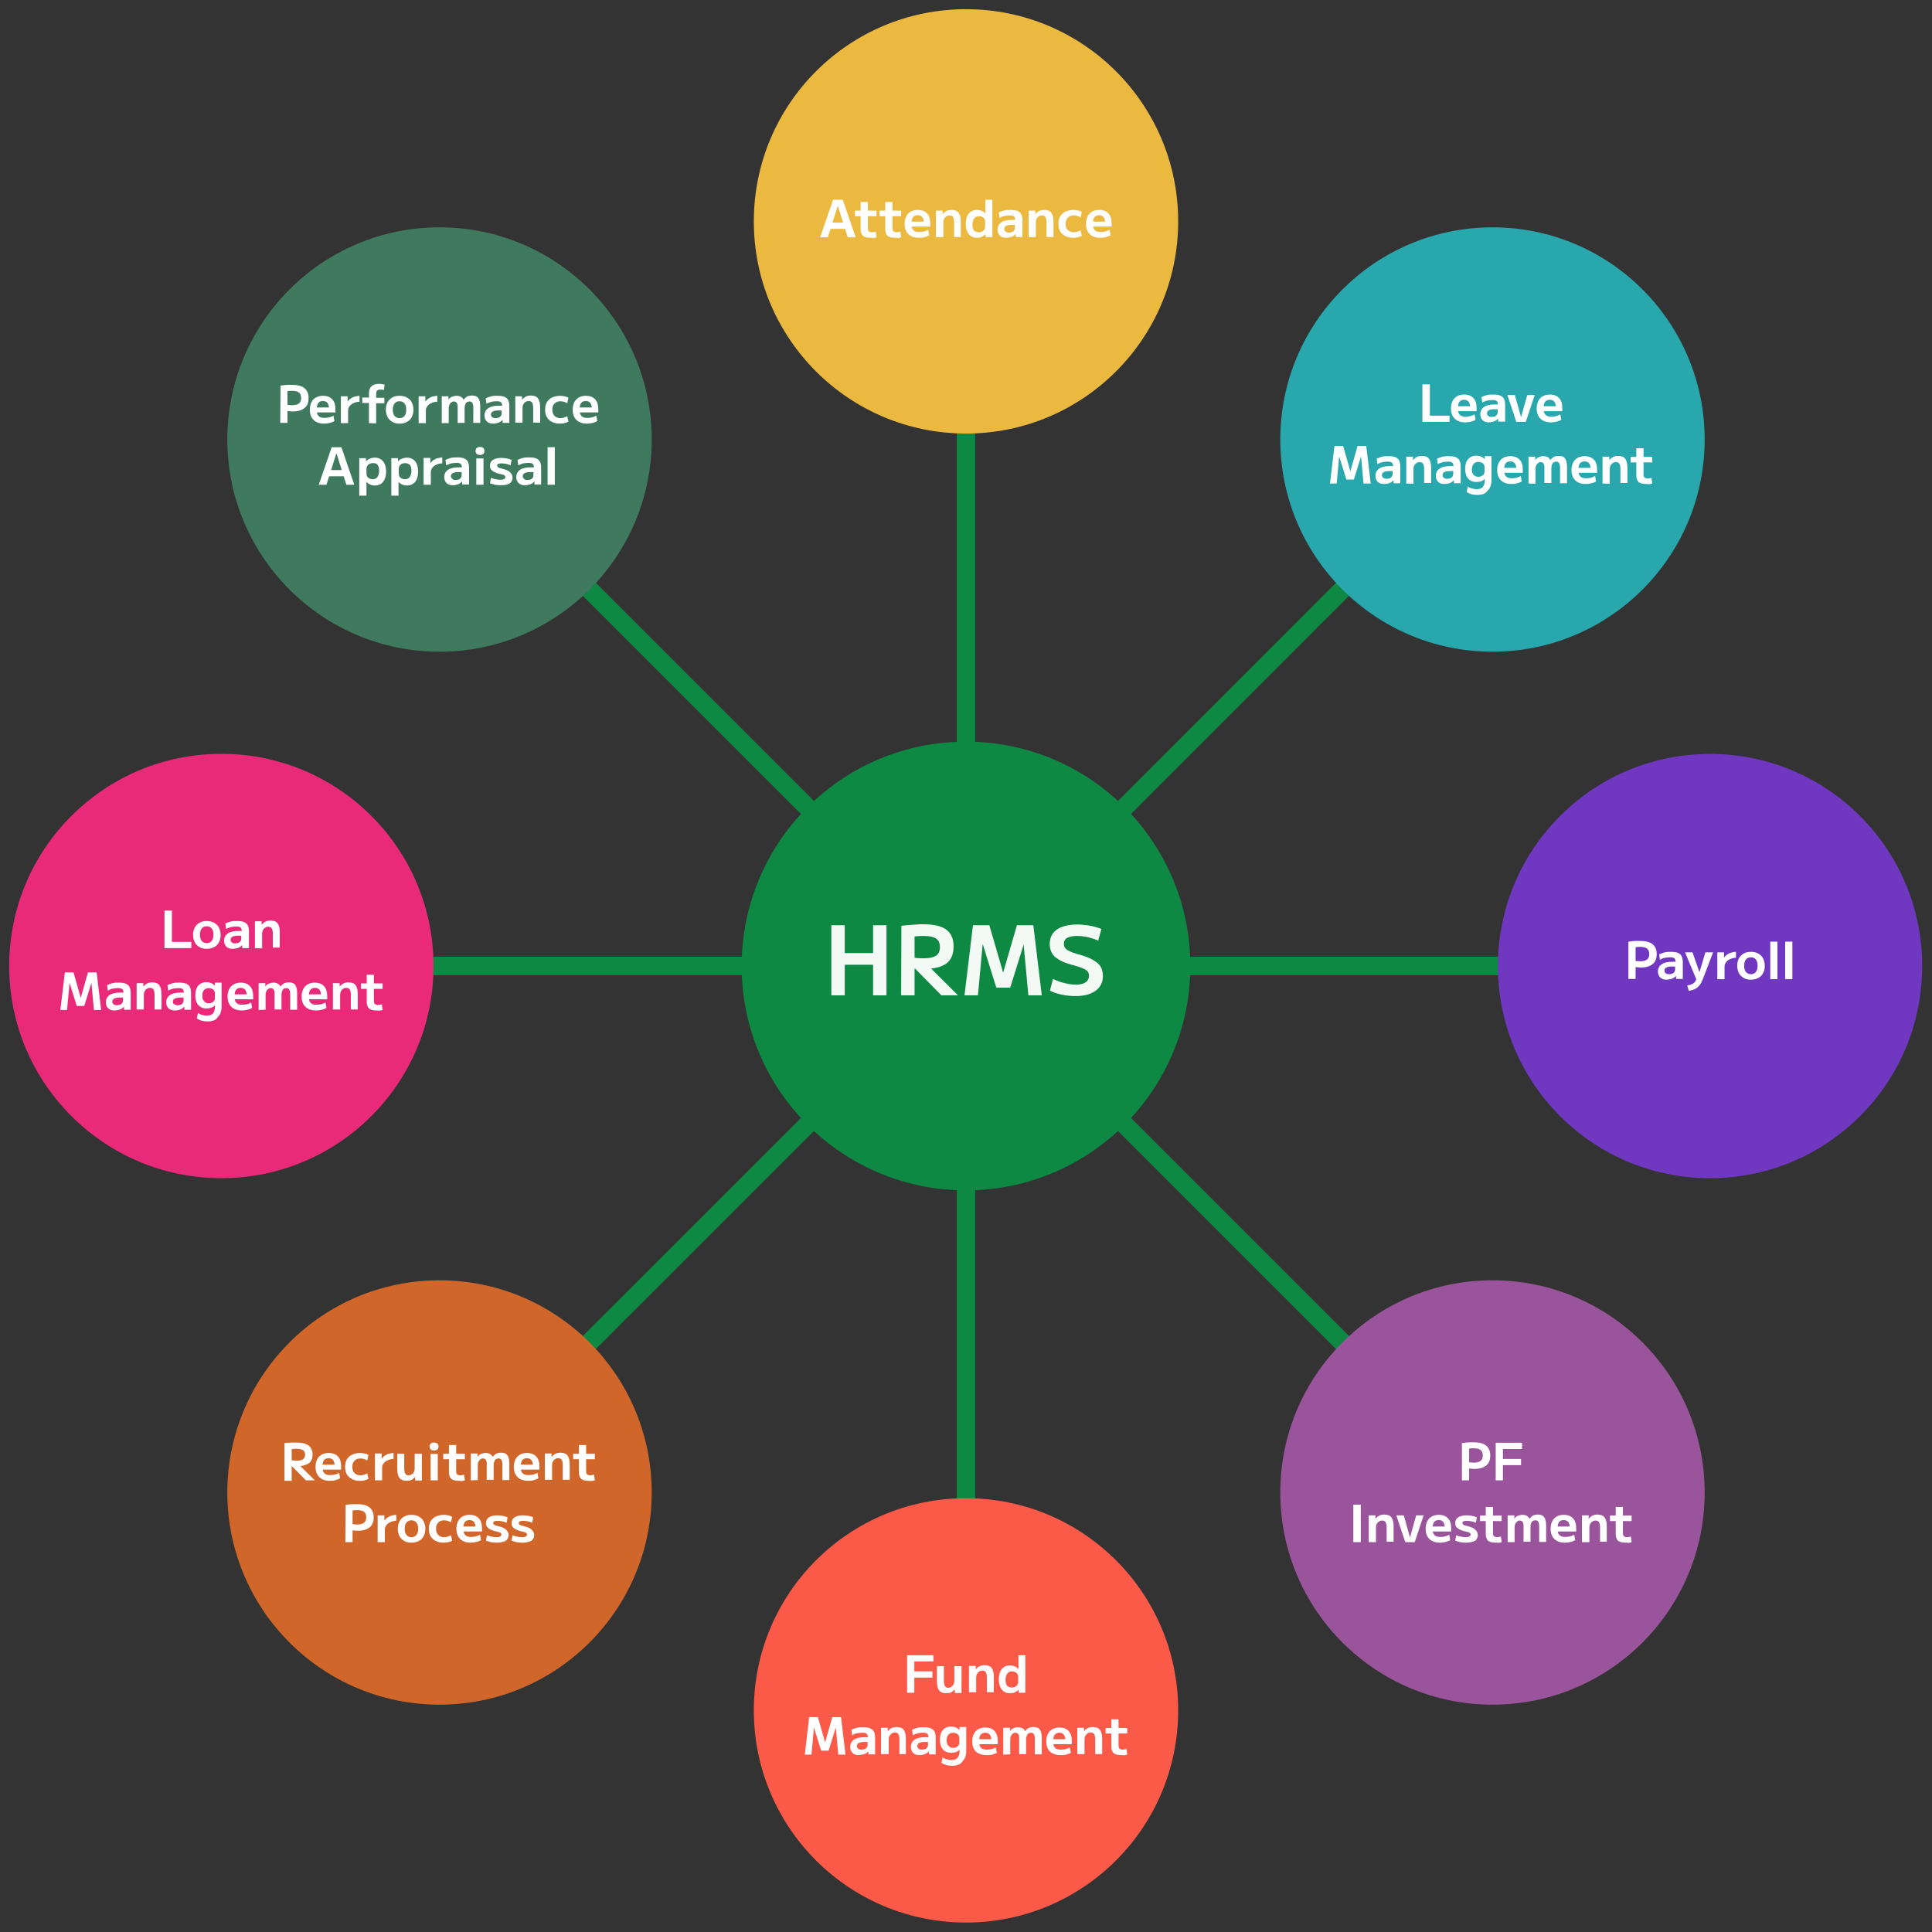 <?xml version="1.0" encoding="utf-8"?>
<!-- Generator: Adobe Illustrator 25.4.1, SVG Export Plug-In . SVG Version: 6.00 Build 0)  -->
<svg version="1.1" id="Layer_1" xmlns="http://www.w3.org/2000/svg" xmlns:xlink="http://www.w3.org/1999/xlink" x="0px" y="0px"
	 viewBox="0 0 777.6 777.6" style="enable-background:new 0 0 777.6 777.6;" xml:space="preserve">
<rect x="0" y="0" width="777.6" height="777.6" fill="#333333" stroke="none"/>
<style type="text/css">
	.st0{fill:none;stroke:#0E8944;stroke-width:7.397;stroke-miterlimit:10;}
	.st1{fill:#EBB940;}
	.st2{fill:#3F7A5E;}
	.st3{fill:#E82A79;}
	.st4{fill:#D0662A;}
	.st5{fill:#FA5A47;}
	.st6{fill:#9A549B;}
	.st7{fill:#7038C0;}
	.st8{fill:#28A7AD;}
	.st9{enable-background:new    ;}
	.st10{fill:#FFFFFF;}
	.st11{fill:#0E8944;}
	.st12{fill:#F3F9F4;}
</style>
<line class="st0" x1="388.8" y1="345.4" x2="388.8" y2="145.5"/>
<circle class="st1" cx="388.8" cy="89.1" r="85.4"/>
<line class="st0" x1="358.2" y1="358.2" x2="216.7" y2="216.7"/>
<circle class="st2" cx="176.9" cy="176.9" r="85.4"/>
<line class="st0" x1="345.4" y1="388.8" x2="145.5" y2="388.8"/>
<circle class="st3" cx="89.1" cy="388.8" r="85.4"/>
<line class="st0" x1="358.2" y1="419.4" x2="216.7" y2="560.8"/>
<circle class="st4" cx="176.9" cy="600.7" r="85.4"/>
<line class="st0" x1="388.8" y1="432.1" x2="388.8" y2="632.1"/>
<circle class="st5" cx="388.8" cy="688.4" r="85.4"/>
<line class="st0" x1="419.4" y1="419.4" x2="560.8" y2="560.8"/>
<circle class="st6" cx="600.7" cy="600.7" r="85.4"/>
<line class="st0" x1="432.1" y1="388.8" x2="632.1" y2="388.8"/>
<ellipse transform="matrix(0.707 -0.707 0.707 0.707 -73.312 600.644)" class="st7" cx="688.4" cy="388.8" rx="85.4" ry="85.4"/>
<line class="st0" x1="419.4" y1="358.2" x2="560.8" y2="216.7"/>
<circle class="st8" cx="600.7" cy="176.9" r="85.4"/>
<g class="st9">
	<path class="st10" d="M330.1,95.5l5.2-15.1h3.9l5.2,15.1h-3.2l-4-12.7l0,0l-4,12.7H330.1z M333.1,92.1v-2.5h8.3v2.5H333.1z"/>
	<path class="st10" d="M350.3,95.7c-1.4,0-2.4-0.3-3-0.8c-0.6-0.6-0.9-1.5-0.9-2.7V87h-2.3v-2.2h2.3v-3.5h2.9v3.5h3.5V87h-3.5v4.8
		c0,0.6,0.1,1,0.4,1.3c0.2,0.2,0.7,0.4,1.2,0.4c0.3,0,0.5,0,0.8-0.1c0.3,0,0.5-0.1,0.8-0.2l0.3,2.3c-0.4,0.1-0.8,0.2-1.2,0.3
		C351.1,95.7,350.7,95.7,350.3,95.7z"/>
	<path class="st10" d="M360.2,95.7c-1.4,0-2.4-0.3-3-0.8c-0.6-0.6-0.9-1.5-0.9-2.7V87H354v-2.2h2.3v-3.5h2.9v3.5h3.5V87h-3.5v4.8
		c0,0.6,0.1,1,0.4,1.3c0.2,0.2,0.7,0.4,1.2,0.4c0.3,0,0.5,0,0.8-0.1c0.3,0,0.5-0.1,0.8-0.2l0.3,2.3c-0.4,0.1-0.8,0.2-1.2,0.3
		C361,95.7,360.6,95.7,360.2,95.7z"/>
	<path class="st10" d="M369.9,95.7c-1.9,0-3.3-0.5-4.3-1.5s-1.5-2.3-1.5-4.1c0-1.7,0.5-3.1,1.4-4.1c1-1,2.3-1.5,3.9-1.5
		s2.9,0.5,3.7,1.4c0.9,0.9,1.3,2.3,1.3,4c0,0.2,0,0.4,0,0.7c0,0.2,0,0.4,0,0.6h-8.8v-2h6.6l-0.4,0.6c0-1.1-0.2-1.9-0.6-2.4
		s-1-0.8-1.8-0.8c-0.9,0-1.5,0.3-1.9,0.8s-0.6,1.4-0.6,2.4v0.8c0,0.9,0.3,1.6,0.8,2.1s1.3,0.7,2.3,0.7c0.6,0,1.3-0.1,1.9-0.2
		c0.6-0.2,1.2-0.4,1.7-0.7l0.4,2.2c-0.5,0.3-1.1,0.5-1.8,0.7C371.4,95.7,370.7,95.7,369.9,95.7z"/>
	<path class="st10" d="M376.7,95.5V84.8h2.7v1.4l0,0c0.5-0.6,1-1,1.6-1.3s1.3-0.4,2-0.4c1.3,0,2.3,0.4,2.8,1.1
		c0.6,0.8,0.9,2,0.9,3.6v6.2H384v-5.7c0-1-0.1-1.8-0.4-2.3s-0.8-0.7-1.4-0.7c-0.5,0-0.9,0.1-1.3,0.4c-0.4,0.2-0.7,0.6-0.9,1
		s-0.3,0.8-0.3,1.3v6L376.7,95.5L376.7,95.5z"/>
	<path class="st10" d="M393.2,95.7c-1.4,0-2.5-0.5-3.3-1.5s-1.2-2.4-1.2-4.1s0.4-3.1,1.2-4.1c0.8-1,1.9-1.5,3.3-1.5
		c0.7,0,1.3,0.1,1.9,0.4c0.6,0.2,1.1,0.6,1.5,1.1l0,0v-5.6h2.8v15.1h-2.7v-1.3l0,0c-0.4,0.5-0.9,0.8-1.5,1.1
		C394.6,95.6,393.9,95.7,393.2,95.7z M394,93.5c0.5,0,0.9-0.1,1.3-0.3s0.7-0.5,0.9-0.8c0.2-0.4,0.3-0.8,0.3-1.2v-1.9
		c0-0.5-0.1-0.9-0.3-1.2c-0.2-0.4-0.5-0.6-0.9-0.8S394.5,87,394,87c-0.8,0-1.4,0.3-1.9,0.9c-0.4,0.6-0.7,1.4-0.7,2.5
		s0.2,1.9,0.7,2.5C392.6,93.2,393.2,93.5,394,93.5z"/>
	<path class="st10" d="M404.9,95.7c-1.1,0-1.9-0.3-2.5-0.9s-0.9-1.4-0.9-2.4c0-1.2,0.5-2.2,1.5-2.9c1-0.7,2.4-1,4.2-1h1.4
		c0-0.7-0.2-1.1-0.5-1.4s-0.9-0.4-1.8-0.4c-0.7,0-1.3,0.1-2,0.2c-0.6,0.2-1.3,0.4-2,0.8l-0.3-2.2c0.7-0.3,1.4-0.6,2.2-0.8
		c0.8-0.2,1.6-0.2,2.5-0.2c1.1,0,2.1,0.1,2.8,0.4c0.7,0.3,1.2,0.7,1.5,1.3c0.3,0.6,0.5,1.4,0.5,2.4v6.8h-2.7v-1.2l0,0
		c-0.4,0.4-0.9,0.8-1.6,1.1C406.3,95.6,405.6,95.7,404.9,95.7z M406,93.6c0.5,0,0.9-0.1,1.3-0.2s0.7-0.4,0.9-0.7
		c0.2-0.3,0.3-0.6,0.3-1v-1.2h-1c-1.1,0-2,0.1-2.5,0.4c-0.6,0.3-0.8,0.7-0.8,1.3c0,0.4,0.2,0.8,0.5,1C405,93.5,405.4,93.6,406,93.6z
		"/>
	<path class="st10" d="M414,95.5V84.8h2.7v1.4l0,0c0.5-0.6,1-1,1.6-1.3s1.3-0.4,2-0.4c1.3,0,2.3,0.4,2.8,1.1c0.6,0.8,0.9,2,0.9,3.6
		v6.2h-2.8v-5.7c0-1-0.1-1.8-0.4-2.3s-0.8-0.7-1.4-0.7c-0.5,0-0.9,0.1-1.3,0.4c-0.4,0.2-0.7,0.6-0.9,1s-0.3,0.8-0.3,1.3v6L414,95.5
		L414,95.5z"/>
	<path class="st10" d="M432,95.7c-1.3,0-2.3-0.2-3.2-0.7c-0.9-0.4-1.6-1.1-2.1-1.9s-0.7-1.8-0.7-3s0.2-2.2,0.7-3s1.2-1.5,2.1-1.9
		s2-0.7,3.2-0.7c0.6,0,1.2,0.1,1.8,0.2c0.6,0.1,1.1,0.3,1.6,0.6l-0.5,2.2c-0.5-0.3-0.9-0.5-1.4-0.6c-0.4-0.1-0.9-0.2-1.3-0.2
		c-1,0-1.9,0.3-2.4,0.9c-0.6,0.6-0.9,1.4-0.9,2.5s0.3,1.9,0.9,2.5s1.4,0.9,2.4,0.9c0.4,0,0.9-0.1,1.3-0.2s0.9-0.3,1.4-0.6l0.5,2.2
		c-0.5,0.3-1.1,0.5-1.6,0.6C433.2,95.7,432.6,95.7,432,95.7z"/>
	<path class="st10" d="M442.9,95.7c-1.9,0-3.3-0.5-4.3-1.5s-1.5-2.3-1.5-4.1c0-1.7,0.5-3.1,1.4-4.1c1-1,2.3-1.5,3.9-1.5
		s2.9,0.5,3.7,1.4c0.9,0.9,1.3,2.3,1.3,4c0,0.2,0,0.4,0,0.7c0,0.2,0,0.4,0,0.6h-8.8v-2h6.6l-0.4,0.6c0-1.1-0.2-1.9-0.6-2.4
		s-1-0.8-1.8-0.8c-0.9,0-1.5,0.3-1.9,0.8s-0.6,1.4-0.6,2.4v0.8c0,0.9,0.3,1.6,0.8,2.1s1.3,0.7,2.3,0.7c0.6,0,1.3-0.1,1.9-0.2
		c0.6-0.2,1.2-0.4,1.7-0.7l0.4,2.2c-0.5,0.3-1.1,0.5-1.8,0.7C444.4,95.7,443.6,95.7,442.9,95.7z"/>
</g>
<g class="st9">
	<path class="st10" d="M572.5,169.8v-15.1h3v12.6h7.9v2.5H572.5z"/>
	<path class="st10" d="M589.8,170c-1.9,0-3.3-0.5-4.3-1.5s-1.5-2.3-1.5-4.1c0-1.7,0.5-3.1,1.4-4.1c1-1,2.3-1.5,3.9-1.5
		c1.6,0,2.9,0.5,3.7,1.4c0.9,0.9,1.3,2.3,1.3,4c0,0.2,0,0.4,0,0.7c0,0.2,0,0.4,0,0.6h-8.8v-2h6.6l-0.4,0.6c0-1.1-0.2-1.9-0.6-2.4
		c-0.4-0.5-1-0.8-1.8-0.8c-0.9,0-1.5,0.3-1.9,0.8s-0.6,1.4-0.6,2.4v0.8c0,0.9,0.3,1.6,0.8,2.1s1.3,0.7,2.3,0.7
		c0.6,0,1.3-0.1,1.9-0.2c0.6-0.2,1.2-0.4,1.7-0.7l0.4,2.2c-0.5,0.3-1.1,0.5-1.8,0.7C591.3,169.9,590.6,170,589.8,170z"/>
	<path class="st10" d="M599.2,170c-1.1,0-1.9-0.3-2.5-0.9c-0.6-0.6-0.9-1.4-0.9-2.4c0-1.2,0.5-2.2,1.5-2.9s2.4-1,4.2-1h1.4
		c0-0.7-0.2-1.1-0.5-1.4s-0.9-0.4-1.8-0.4c-0.7,0-1.3,0.1-2,0.2c-0.6,0.2-1.3,0.4-2,0.8l-0.3-2.2c0.7-0.3,1.4-0.6,2.2-0.8
		s1.6-0.2,2.5-0.2c1.1,0,2.1,0.1,2.8,0.4c0.7,0.3,1.2,0.7,1.5,1.3s0.5,1.4,0.5,2.4v6.8H603v-1.2l0,0c-0.4,0.4-0.9,0.8-1.6,1.1
		C600.6,169.8,599.9,170,599.2,170z M600.3,167.8c0.5,0,0.9-0.1,1.3-0.2s0.7-0.4,0.9-0.7s0.3-0.6,0.3-1v-1.2h-1
		c-1.1,0-2,0.1-2.5,0.4c-0.6,0.3-0.8,0.7-0.8,1.3c0,0.4,0.2,0.8,0.5,1C599.3,167.7,599.7,167.8,600.3,167.8z"/>
	<path class="st10" d="M610.3,169.8l-3.6-10.8h3l2.5,8.9l0,0l2.5-8.9h3l-3.6,10.8H610.3z"/>
	<path class="st10" d="M624.3,170c-1.9,0-3.3-0.5-4.3-1.5s-1.5-2.3-1.5-4.1c0-1.7,0.5-3.1,1.4-4.1c1-1,2.3-1.5,3.9-1.5
		c1.6,0,2.9,0.5,3.7,1.4c0.9,0.9,1.3,2.3,1.3,4c0,0.2,0,0.4,0,0.7c0,0.2,0,0.4,0,0.6H620v-2h6.6l-0.4,0.6c0-1.1-0.2-1.9-0.6-2.4
		c-0.4-0.5-1-0.8-1.8-0.8c-0.9,0-1.5,0.3-1.9,0.8s-0.6,1.4-0.6,2.4v0.8c0,0.9,0.3,1.6,0.8,2.1s1.3,0.7,2.3,0.7
		c0.6,0,1.3-0.1,1.9-0.2c0.6-0.2,1.2-0.4,1.7-0.7l0.4,2.2c-0.5,0.3-1.1,0.5-1.8,0.7C625.8,169.9,625.1,170,624.3,170z"/>
</g>
<g class="st9">
	<path class="st10" d="M535.3,194.6l1.8-15.1h3.5l2.9,10.2l0,0l2.9-10.2h3.5l1.8,15.1h-2.9l-1-10.9l0,0l-2.9,9.3h-3l-2.9-9.3l0,0
		l-1,10.9H535.3z"/>
	<path class="st10" d="M557,194.8c-1.1,0-1.9-0.3-2.5-0.9s-0.9-1.4-0.9-2.4c0-1.2,0.5-2.2,1.5-2.9s2.4-1,4.2-1h1.4
		c0-0.7-0.2-1.1-0.5-1.4c-0.3-0.3-0.9-0.4-1.8-0.4c-0.7,0-1.3,0.1-2,0.2c-0.6,0.2-1.3,0.4-2,0.8l-0.3-2.2c0.7-0.3,1.4-0.6,2.2-0.8
		s1.6-0.2,2.5-0.2c1.1,0,2.1,0.1,2.8,0.4s1.2,0.7,1.5,1.3s0.5,1.4,0.5,2.4v6.8h-2.7v-1.2l0,0c-0.4,0.4-0.9,0.8-1.6,1.1
		C558.4,194.7,557.7,194.8,557,194.8z M558,192.7c0.5,0,0.9-0.1,1.3-0.2s0.7-0.4,0.9-0.7s0.3-0.6,0.3-1v-1.2h-1
		c-1.1,0-2,0.1-2.5,0.4c-0.6,0.3-0.8,0.7-0.8,1.3c0,0.4,0.2,0.8,0.5,1S557.5,192.7,558,192.7z"/>
	<path class="st10" d="M566,194.6v-10.8h2.7v1.4l0,0c0.5-0.6,1-1,1.6-1.3s1.3-0.4,2-0.4c1.3,0,2.3,0.4,2.8,1.1
		c0.6,0.8,0.9,2,0.9,3.6v6.2h-2.8V189c0-1-0.1-1.8-0.4-2.3c-0.3-0.5-0.8-0.7-1.4-0.7c-0.5,0-0.9,0.1-1.3,0.4c-0.4,0.2-0.7,0.6-0.9,1
		s-0.3,0.8-0.3,1.3v6L566,194.6L566,194.6z"/>
	<path class="st10" d="M581.3,194.8c-1.1,0-1.9-0.3-2.5-0.9c-0.6-0.6-0.9-1.4-0.9-2.4c0-1.2,0.5-2.2,1.5-2.9s2.4-1,4.2-1h1.4
		c0-0.7-0.2-1.1-0.5-1.4c-0.3-0.3-0.9-0.4-1.8-0.4c-0.7,0-1.3,0.1-2,0.2c-0.6,0.2-1.3,0.4-2,0.8l-0.3-2.2c0.7-0.3,1.4-0.6,2.2-0.8
		s1.6-0.2,2.5-0.2c1.1,0,2.1,0.1,2.8,0.4c0.7,0.3,1.2,0.7,1.5,1.3s0.5,1.4,0.5,2.4v6.8h-2.7v-1.2l0,0c-0.4,0.4-0.9,0.8-1.6,1.1
		C582.7,194.7,582,194.8,581.3,194.8z M582.4,192.7c0.5,0,0.9-0.1,1.3-0.2s0.7-0.4,0.9-0.7s0.3-0.6,0.3-1v-1.2h-1
		c-1.1,0-2,0.1-2.5,0.4c-0.6,0.3-0.8,0.7-0.8,1.3c0,0.4,0.2,0.8,0.5,1S581.8,192.7,582.4,192.7z"/>
	<path class="st10" d="M594.6,199.2c-0.9,0-1.7-0.1-2.4-0.3s-1.3-0.5-1.9-0.9l0.5-2.2c0.5,0.4,1.1,0.7,1.7,0.8
		c0.6,0.2,1.2,0.3,1.8,0.3c1.1,0,2-0.3,2.5-0.9c0.5-0.6,0.8-1.5,0.8-2.7v-0.6l0,0c-0.4,0.5-0.9,0.8-1.5,1s-1.2,0.3-1.9,0.3
		c-1.4,0-2.5-0.5-3.3-1.4s-1.2-2.2-1.2-3.9s0.4-3,1.2-3.9s1.9-1.4,3.3-1.4c0.7,0,1.3,0.1,1.9,0.4c0.6,0.2,1.1,0.6,1.5,1l0,0v-1.2
		h2.7v9.5c0,1.9-0.5,3.4-1.5,4.3C598,198.7,596.5,199.2,594.6,199.2z M595,191.9c0.5,0,1-0.1,1.3-0.3c0.4-0.2,0.7-0.4,0.9-0.7
		s0.3-0.7,0.3-1.1V188c0-0.4-0.1-0.8-0.3-1.1s-0.5-0.6-0.9-0.7c-0.4-0.2-0.8-0.3-1.3-0.3c-0.8,0-1.4,0.3-1.9,0.8
		c-0.4,0.5-0.7,1.3-0.7,2.2c0,1,0.2,1.7,0.7,2.2C593.6,191.7,594.2,191.9,595,191.9z"/>
	<path class="st10" d="M608.4,194.8c-1.9,0-3.3-0.5-4.3-1.5s-1.5-2.3-1.5-4.1c0-1.7,0.5-3.1,1.4-4.1c1-1,2.3-1.5,3.9-1.5
		c1.6,0,2.9,0.5,3.7,1.4c0.9,0.9,1.3,2.3,1.3,4c0,0.2,0,0.4,0,0.7c0,0.2,0,0.4,0,0.6h-8.8v-2h6.6l-0.4,0.6c0-1.1-0.2-1.9-0.6-2.4
		c-0.4-0.5-1-0.8-1.8-0.8c-0.9,0-1.5,0.3-1.9,0.8s-0.6,1.4-0.6,2.4v0.8c0,0.9,0.3,1.6,0.8,2.1s1.3,0.7,2.3,0.7
		c0.6,0,1.3-0.1,1.9-0.2c0.6-0.2,1.2-0.4,1.7-0.7l0.4,2.2c-0.5,0.3-1.1,0.5-1.8,0.7C609.9,194.7,609.2,194.8,608.4,194.8z"/>
	<path class="st10" d="M615.2,194.6v-10.8h2.7v1.4l0,0c0.4-0.6,0.8-1,1.4-1.2s1.1-0.4,1.8-0.4s1.3,0.1,1.8,0.4
		c0.5,0.3,0.9,0.7,1.1,1.2l0,0c0.4-0.6,0.9-1,1.4-1.3c0.6-0.3,1.2-0.4,2-0.4c1.2,0,2,0.3,2.5,1s0.8,1.8,0.8,3.3v6.7h-2.8v-6.3
		c0-0.8-0.1-1.4-0.4-1.8c-0.2-0.4-0.6-0.6-1.1-0.6c-0.6,0-1.2,0.2-1.5,0.7s-0.5,1.2-0.5,2v5.9h-2.8V188c0-0.6-0.1-1.1-0.4-1.5
		c-0.3-0.3-0.6-0.5-1.1-0.5c-0.6,0-1.1,0.3-1.5,0.8s-0.6,1.2-0.6,2v5.9L615.2,194.6L615.2,194.6z"/>
	<path class="st10" d="M638.3,194.8c-1.9,0-3.3-0.5-4.3-1.5s-1.5-2.3-1.5-4.1c0-1.7,0.5-3.1,1.4-4.1c1-1,2.3-1.5,3.9-1.5
		c1.6,0,2.9,0.5,3.7,1.4c0.9,0.9,1.3,2.3,1.3,4c0,0.2,0,0.4,0,0.7c0,0.2,0,0.4,0,0.6H634v-2h6.6l-0.4,0.6c0-1.1-0.2-1.9-0.6-2.4
		c-0.4-0.5-1-0.8-1.8-0.8c-0.9,0-1.5,0.3-1.9,0.8s-0.6,1.4-0.6,2.4v0.8c0,0.9,0.3,1.6,0.8,2.1s1.3,0.7,2.3,0.7
		c0.6,0,1.3-0.1,1.9-0.2c0.6-0.2,1.2-0.4,1.7-0.7l0.4,2.2c-0.5,0.3-1.1,0.5-1.8,0.7C639.8,194.7,639,194.8,638.3,194.8z"/>
	<path class="st10" d="M645,194.6v-10.8h2.7v1.4l0,0c0.5-0.6,1-1,1.6-1.3s1.3-0.4,2-0.4c1.3,0,2.3,0.4,2.8,1.1
		c0.6,0.8,0.9,2,0.9,3.6v6.2h-2.8V189c0-1-0.1-1.8-0.4-2.3c-0.3-0.5-0.8-0.7-1.4-0.7c-0.5,0-0.9,0.1-1.3,0.4c-0.4,0.2-0.7,0.6-0.9,1
		s-0.3,0.8-0.3,1.3v6L645,194.6L645,194.6z"/>
	<path class="st10" d="M662.5,194.8c-1.4,0-2.4-0.3-3-0.8c-0.6-0.6-0.9-1.5-0.9-2.7v-5.2h-2.3v-2.2h2.3v-3.5h2.9v3.5h3.5v2.2h-3.5
		v4.8c0,0.6,0.1,1,0.4,1.3c0.2,0.2,0.7,0.4,1.2,0.4c0.3,0,0.5,0,0.8-0.1c0.3,0,0.5-0.1,0.8-0.2l0.3,2.3c-0.4,0.1-0.8,0.2-1.2,0.3
		C663.4,194.8,663,194.8,662.5,194.8z"/>
</g>
<g class="st9">
	<path class="st10" d="M655.5,379c0.5-0.1,1.1-0.1,1.6-0.2s1.1-0.1,1.6-0.1s1,0,1.3,0c2.3,0,4,0.4,5.1,1.3s1.7,2.2,1.7,4
		s-0.5,3.1-1.6,4s-2.6,1.4-4.7,1.4c-0.5,0-1,0-1.6-0.1c-0.6,0-1.2-0.1-2-0.2v-2.5c0.7,0.1,1.3,0.1,1.8,0.2c0.5,0,1,0.1,1.3,0.1
		c1.3,0,2.3-0.2,2.9-0.7c0.6-0.5,0.9-1.2,0.9-2.2s-0.3-1.8-0.9-2.2c-0.6-0.5-1.5-0.7-2.9-0.7c-0.4,0-0.9,0-1.4,0.1
		c-0.5,0-1.1,0.1-1.7,0.2l1.4-1.5V394h-2.9v-15H655.5z"/>
	<path class="st10" d="M670.7,394.3c-1.1,0-1.9-0.3-2.5-0.9s-0.9-1.4-0.9-2.4c0-1.2,0.5-2.2,1.5-2.9c1-0.7,2.4-1,4.2-1h1.4
		c0-0.7-0.2-1.1-0.5-1.4s-0.9-0.4-1.8-0.4c-0.7,0-1.3,0.1-2,0.2s-1.3,0.4-2,0.8l-0.3-2.2c0.7-0.3,1.4-0.6,2.2-0.8
		c0.8-0.2,1.6-0.2,2.5-0.2c1.1,0,2.1,0.1,2.8,0.4s1.2,0.7,1.5,1.3c0.3,0.6,0.5,1.4,0.5,2.4v6.8h-2.7v-1.2l0,0
		c-0.4,0.4-0.9,0.8-1.6,1.1C672.1,394.2,671.4,394.3,670.7,394.3z M671.7,392.1c0.5,0,0.9-0.1,1.3-0.2c0.4-0.2,0.7-0.4,0.9-0.7
		c0.2-0.3,0.3-0.6,0.3-1V389h-1c-1.1,0-2,0.1-2.5,0.4c-0.6,0.3-0.8,0.7-0.8,1.3c0,0.4,0.2,0.8,0.5,1
		C670.7,392,671.2,392.1,671.7,392.1z"/>
	<path class="st10" d="M679.1,396.6c0.9-0.1,1.5-0.3,2.1-0.6c0.5-0.3,0.9-0.6,1.2-1.1s0.5-1.1,0.6-1.9l0.1,2l-4.9-11.7h3l2.8,8l0,0
		l2.4-8h3.1l-4.1,10.7c-0.4,1-0.8,1.8-1.3,2.5c-0.5,0.6-1.1,1.2-1.8,1.5c-0.7,0.4-1.6,0.6-2.6,0.8L679.1,396.6z"/>
	<path class="st10" d="M691.2,394.1v-10.8h2.7v2h0.1c0.4-0.5,0.8-0.9,1.3-1.2c0.5-0.3,1-0.6,1.6-0.7c0.6-0.2,1.2-0.3,1.8-0.3v2.4
		c-0.9,0-1.6,0.2-2.3,0.5s-1.3,0.7-1.7,1.3c-0.4,0.5-0.6,1.1-0.6,1.8v5L691.2,394.1L691.2,394.1z"/>
	<path class="st10" d="M704.7,394.3c-1.1,0-2.1-0.2-2.9-0.7c-0.8-0.5-1.5-1.1-1.9-1.9s-0.7-1.8-0.7-3c0-1.1,0.2-2.1,0.7-3
		c0.4-0.8,1.1-1.5,1.9-1.9c0.8-0.5,1.8-0.7,2.9-0.7c1.1,0,2.1,0.2,3,0.7c0.8,0.5,1.5,1.1,1.9,1.9s0.7,1.8,0.7,3c0,1.1-0.2,2.1-0.7,3
		c-0.4,0.8-1.1,1.5-1.9,1.9C706.8,394.1,705.8,394.3,704.7,394.3z M704.7,392.1c0.9,0,1.5-0.3,2-0.9s0.7-1.4,0.7-2.5
		s-0.2-1.9-0.7-2.5s-1.1-0.9-2-0.9s-1.5,0.3-2,0.9s-0.7,1.4-0.7,2.5s0.2,1.9,0.7,2.5C703.2,391.8,703.9,392.1,704.7,392.1z"/>
	<path class="st10" d="M712.5,394.1V379h2.9v15.1H712.5z"/>
	<path class="st10" d="M718.5,394.1V379h2.9v15.1H718.5z"/>
</g>
<g class="st9">
	<path class="st10" d="M365.1,681.3v-15.1h10.6v2.5H368v4h7.3v2.5H368v6.1H365.1z"/>
	<path class="st10" d="M380.8,681.5c-1.3,0-2.2-0.4-2.8-1.1c-0.6-0.8-0.9-2-0.9-3.6v-6.2h2.8v5.7c0,1,0.1,1.8,0.4,2.3
		s0.7,0.7,1.3,0.7c0.5,0,0.9-0.1,1.3-0.4c0.4-0.2,0.7-0.6,0.9-1s0.3-0.8,0.3-1.3v-6h2.9v10.8h-2.7v-1.5l0,0c-0.5,0.6-1,1-1.6,1.3
		C382.2,681.4,381.5,681.5,380.8,681.5z"/>
	<path class="st10" d="M390,681.3v-10.8h2.7v1.4l0,0c0.5-0.6,1-1,1.6-1.3s1.3-0.4,2-0.4c1.3,0,2.3,0.4,2.8,1.1
		c0.6,0.8,0.9,2,0.9,3.6v6.2h-2.8v-5.7c0-1-0.1-1.8-0.4-2.3s-0.8-0.7-1.4-0.7c-0.5,0-0.9,0.1-1.3,0.4c-0.4,0.2-0.7,0.6-0.9,1
		c-0.2,0.4-0.3,0.8-0.3,1.3v6H390V681.3z"/>
	<path class="st10" d="M406.5,681.5c-1.4,0-2.5-0.5-3.3-1.5s-1.2-2.4-1.2-4.1s0.4-3.1,1.2-4.1c0.8-1,1.9-1.5,3.3-1.5
		c0.7,0,1.3,0.1,1.9,0.4c0.6,0.2,1.1,0.6,1.5,1.1l0,0v-5.6h2.8v15.1H410V680l0,0c-0.4,0.5-0.9,0.8-1.5,1.1
		C407.9,681.4,407.2,681.5,406.5,681.5z M407.3,679.2c0.5,0,0.9-0.1,1.3-0.3s0.7-0.5,0.9-0.8c0.2-0.4,0.3-0.8,0.3-1.2V675
		c0-0.5-0.1-0.9-0.3-1.2c-0.2-0.4-0.5-0.6-0.9-0.8s-0.8-0.3-1.3-0.3c-0.8,0-1.4,0.3-1.9,0.9c-0.4,0.6-0.7,1.4-0.7,2.5
		s0.2,1.9,0.7,2.5C405.9,678.9,406.5,679.2,407.3,679.2z"/>
</g>
<g class="st9">
	<path class="st10" d="M323.9,706.2l1.8-15.1h3.5l2.9,10.2l0,0l2.9-10.2h3.5l1.8,15.1h-2.9l-1-10.9l0,0l-2.9,9.3h-3l-2.9-9.3l0,0
		l-1,10.9H323.9z"/>
	<path class="st10" d="M345.6,706.4c-1.1,0-1.9-0.3-2.5-0.9s-0.9-1.4-0.9-2.4c0-1.2,0.5-2.2,1.5-2.9s2.4-1,4.2-1h1.4
		c0-0.7-0.2-1.1-0.5-1.4c-0.3-0.3-0.9-0.4-1.8-0.4c-0.7,0-1.3,0.1-2,0.2s-1.3,0.4-2,0.8l-0.3-2.2c0.7-0.3,1.4-0.6,2.2-0.8
		c0.8-0.2,1.6-0.2,2.5-0.2c1.1,0,2.1,0.1,2.8,0.4c0.7,0.3,1.2,0.7,1.5,1.3s0.5,1.4,0.5,2.4v6.8h-2.7v-1.2l0,0
		c-0.4,0.4-0.9,0.8-1.6,1.1C347,706.2,346.3,706.4,345.6,706.4z M346.7,704.2c0.5,0,0.9-0.1,1.3-0.2c0.4-0.2,0.7-0.4,0.9-0.7
		c0.2-0.3,0.3-0.6,0.3-1v-1.2h-1c-1.1,0-2,0.1-2.5,0.4c-0.6,0.3-0.8,0.7-0.8,1.3c0,0.4,0.2,0.8,0.5,1
		C345.6,704.1,346.1,704.2,346.7,704.2z"/>
	<path class="st10" d="M354.6,706.2v-10.8h2.7v1.4l0,0c0.5-0.6,1-1,1.6-1.3s1.3-0.4,2-0.4c1.3,0,2.3,0.4,2.8,1.1
		c0.6,0.8,0.9,2,0.9,3.6v6.2H362v-5.7c0-1-0.1-1.8-0.4-2.3s-0.8-0.7-1.4-0.7c-0.5,0-0.9,0.1-1.3,0.4s-0.7,0.6-0.9,1
		c-0.2,0.4-0.3,0.8-0.3,1.3v6h-3.1V706.2z"/>
	<path class="st10" d="M370,706.4c-1.1,0-1.9-0.3-2.5-0.9c-0.6-0.6-0.9-1.4-0.9-2.4c0-1.2,0.5-2.2,1.5-2.9s2.4-1,4.2-1h1.4
		c0-0.7-0.2-1.1-0.5-1.4c-0.3-0.3-0.9-0.4-1.8-0.4c-0.7,0-1.3,0.1-2,0.2c-0.6,0.2-1.3,0.4-2,0.8l-0.3-2.2c0.7-0.3,1.4-0.6,2.2-0.8
		c0.8-0.2,1.6-0.2,2.5-0.2c1.1,0,2.1,0.1,2.8,0.4c0.7,0.3,1.2,0.7,1.5,1.3s0.5,1.4,0.5,2.4v6.8h-2.7v-1.2l0,0
		c-0.4,0.4-0.9,0.8-1.6,1.1S370.7,706.4,370,706.4z M371,704.2c0.5,0,0.9-0.1,1.3-0.2s0.7-0.4,0.9-0.7c0.2-0.3,0.3-0.6,0.3-1v-1.2
		h-1c-1.1,0-2,0.1-2.5,0.4c-0.6,0.3-0.8,0.7-0.8,1.3c0,0.4,0.2,0.8,0.5,1C370,704.1,370.4,704.2,371,704.2z"/>
	<path class="st10" d="M383.2,710.7c-0.9,0-1.7-0.1-2.4-0.3c-0.7-0.2-1.3-0.5-1.9-0.9l0.5-2.2c0.5,0.4,1.1,0.7,1.7,0.8
		c0.6,0.2,1.2,0.3,1.8,0.3c1.1,0,2-0.3,2.5-0.9c0.5-0.6,0.8-1.5,0.8-2.7v-0.6l0,0c-0.4,0.5-0.9,0.8-1.5,1s-1.2,0.3-1.9,0.3
		c-1.4,0-2.5-0.5-3.3-1.4s-1.2-2.2-1.2-3.9s0.4-3,1.2-3.9c0.8-0.9,1.9-1.4,3.3-1.4c0.7,0,1.3,0.1,1.9,0.4c0.6,0.2,1.1,0.6,1.5,1l0,0
		v-1.2h2.7v9.5c0,1.9-0.5,3.4-1.5,4.3C386.6,710.2,385.1,710.7,383.2,710.7z M383.6,703.5c0.5,0,1-0.1,1.3-0.3s0.7-0.4,0.9-0.7
		s0.3-0.7,0.3-1.1v-1.9c0-0.4-0.1-0.8-0.3-1.1s-0.5-0.6-0.9-0.7c-0.4-0.2-0.8-0.3-1.3-0.3c-0.8,0-1.4,0.3-1.9,0.8
		c-0.4,0.5-0.7,1.3-0.7,2.2c0,1,0.2,1.7,0.7,2.2C382.2,703.2,382.8,703.5,383.6,703.5z"/>
	<path class="st10" d="M397.1,706.4c-1.9,0-3.3-0.5-4.3-1.4c-1-1-1.5-2.3-1.5-4.1c0-1.7,0.5-3.1,1.4-4.1c1-1,2.3-1.5,3.9-1.5
		s2.9,0.5,3.7,1.4s1.3,2.3,1.3,4c0,0.2,0,0.4,0,0.7s0,0.4,0,0.6h-8.8v-2h6.6l-0.4,0.6c0-1.1-0.2-1.9-0.6-2.4s-1-0.8-1.8-0.8
		c-0.9,0-1.5,0.3-1.9,0.8s-0.6,1.4-0.6,2.4v0.8c0,0.9,0.3,1.6,0.8,2.1s1.3,0.7,2.3,0.7c0.6,0,1.3-0.1,1.9-0.2
		c0.6-0.2,1.2-0.4,1.7-0.7l0.4,2.2c-0.5,0.3-1.1,0.5-1.8,0.7S397.8,706.4,397.1,706.4z"/>
	<path class="st10" d="M403.8,706.2v-10.8h2.7v1.4l0,0c0.4-0.6,0.8-1,1.4-1.2c0.5-0.3,1.1-0.4,1.8-0.4c0.7,0,1.3,0.1,1.8,0.4
		c0.5,0.3,0.9,0.7,1.1,1.2l0,0c0.4-0.6,0.9-1,1.4-1.3c0.6-0.3,1.2-0.4,2-0.4c1.2,0,2,0.3,2.5,1s0.8,1.8,0.8,3.3v6.7h-2.8v-6.3
		c0-0.8-0.1-1.4-0.4-1.8c-0.2-0.4-0.6-0.6-1.1-0.6c-0.6,0-1.2,0.2-1.5,0.7s-0.5,1.2-0.5,2v5.9h-2.8v-6.6c0-0.6-0.1-1.1-0.4-1.5
		c-0.3-0.3-0.6-0.5-1.1-0.5c-0.6,0-1.1,0.3-1.5,0.8s-0.6,1.2-0.6,2v5.9L403.8,706.2L403.8,706.2z"/>
	<path class="st10" d="M426.9,706.4c-1.9,0-3.3-0.5-4.3-1.4c-1-1-1.5-2.3-1.5-4.1c0-1.7,0.5-3.1,1.4-4.1c1-1,2.3-1.5,3.9-1.5
		s2.9,0.5,3.7,1.4s1.3,2.3,1.3,4c0,0.2,0,0.4,0,0.7s0,0.4,0,0.6h-8.8v-2h6.6l-0.4,0.6c0-1.1-0.2-1.9-0.6-2.4s-1-0.8-1.8-0.8
		c-0.9,0-1.5,0.3-1.9,0.8s-0.6,1.4-0.6,2.4v0.8c0,0.9,0.3,1.6,0.8,2.1s1.3,0.7,2.3,0.7c0.6,0,1.3-0.1,1.9-0.2
		c0.6-0.2,1.2-0.4,1.7-0.7l0.4,2.2c-0.5,0.3-1.1,0.5-1.8,0.7S427.7,706.4,426.9,706.4z"/>
	<path class="st10" d="M433.6,706.2v-10.8h2.7v1.4l0,0c0.5-0.6,1-1,1.6-1.3s1.3-0.4,2-0.4c1.3,0,2.3,0.4,2.8,1.1
		c0.6,0.8,0.9,2,0.9,3.6v6.2h-2.8v-5.7c0-1-0.1-1.8-0.4-2.3s-0.8-0.7-1.4-0.7c-0.5,0-0.9,0.1-1.3,0.4s-0.7,0.6-0.9,1
		c-0.2,0.4-0.3,0.8-0.3,1.3v6h-2.9V706.2z"/>
	<path class="st10" d="M451.2,706.4c-1.4,0-2.4-0.3-3-0.8c-0.6-0.6-0.9-1.5-0.9-2.7v-5.2H445v-2.2h2.3V692h2.9v3.5h3.5v2.2h-3.5v4.8
		c0,0.6,0.1,1,0.4,1.3c0.2,0.2,0.7,0.4,1.2,0.4c0.3,0,0.5,0,0.8-0.1c0.3,0,0.5-0.1,0.8-0.2l0.3,2.3c-0.4,0.1-0.8,0.2-1.2,0.3
		C452,706.3,451.6,706.4,451.2,706.4z"/>
</g>
<g class="st9">
	<path class="st10" d="M114.5,580.8c0.5-0.1,1.1-0.1,1.6-0.1c0.6,0,1.1-0.1,1.7-0.1s1,0,1.4,0c2.3,0,3.9,0.4,5,1.2
		c1,0.8,1.6,2,1.6,3.6s-0.5,2.9-1.6,3.6s-2.7,1.2-5,1.2c-0.5,0-1.1,0-1.7-0.1c-0.6,0-1.2-0.1-1.8-0.1l0.3-2.4
		c0.7,0.1,1.3,0.2,1.9,0.2s1.1,0.1,1.5,0.1c1.2,0,2.1-0.2,2.6-0.6s0.8-1,0.8-1.8s-0.3-1.5-0.8-1.8s-1.4-0.6-2.6-0.6
		c-0.4,0-0.9,0-1.5,0.1c-0.6,0-1.2,0.1-1.9,0.2l1.4-1.5V596h-2.9V580.8z M123.1,595.8l-6.9-7h3.4l7.1,7H123.1z"/>
	<path class="st10" d="M132.8,596c-1.9,0-3.3-0.5-4.3-1.5s-1.5-2.3-1.5-4.1c0-1.7,0.5-3.1,1.4-4.1c1-1,2.3-1.5,3.9-1.5
		c1.6,0,2.9,0.5,3.7,1.4c0.9,0.9,1.3,2.3,1.3,4c0,0.2,0,0.4,0,0.7c0,0.2,0,0.4,0,0.6h-8.8v-2h6.6l-0.4,0.6c0-1.1-0.2-1.9-0.6-2.4
		c-0.4-0.5-1-0.8-1.8-0.8c-0.9,0-1.5,0.3-1.9,0.8s-0.6,1.4-0.6,2.4v0.8c0,0.9,0.3,1.6,0.8,2.1s1.3,0.7,2.3,0.7
		c0.6,0,1.3-0.1,1.9-0.2c0.6-0.2,1.2-0.4,1.7-0.7l0.4,2.2c-0.5,0.3-1.1,0.5-1.8,0.7C134.3,596,133.6,596,132.8,596z"/>
	<path class="st10" d="M144.9,596c-1.3,0-2.3-0.2-3.2-0.7c-0.9-0.4-1.6-1.1-2.1-1.9c-0.5-0.8-0.7-1.8-0.7-3s0.2-2.2,0.7-3
		s1.2-1.5,2.1-1.9c0.9-0.4,2-0.7,3.2-0.7c0.6,0,1.2,0.1,1.8,0.2c0.6,0.1,1.1,0.3,1.6,0.6l-0.5,2.2c-0.5-0.3-0.9-0.5-1.4-0.6
		c-0.4-0.1-0.9-0.2-1.3-0.2c-1,0-1.9,0.3-2.4,0.9c-0.6,0.6-0.9,1.4-0.9,2.5s0.3,1.9,0.9,2.5c0.6,0.6,1.4,0.9,2.4,0.9
		c0.4,0,0.9-0.1,1.3-0.2c0.4-0.1,0.9-0.3,1.4-0.6l0.5,2.2c-0.5,0.3-1.1,0.5-1.6,0.6C146.2,596,145.6,596,144.9,596z"/>
	<path class="st10" d="M150.9,595.8V585h2.7v2h0.1c0.4-0.5,0.8-0.9,1.3-1.2s1-0.6,1.6-0.7s1.2-0.3,1.8-0.3v2.4
		c-0.9,0-1.6,0.2-2.3,0.5s-1.3,0.7-1.7,1.3c-0.4,0.5-0.6,1.1-0.6,1.8v5H150.9z"/>
	<path class="st10" d="M163.6,596c-1.3,0-2.2-0.4-2.8-1.1c-0.6-0.8-0.9-2-0.9-3.6v-6.2h2.8v5.7c0,1,0.1,1.8,0.4,2.3s0.7,0.7,1.3,0.7
		c0.5,0,0.9-0.1,1.3-0.4c0.4-0.2,0.7-0.6,0.9-1s0.3-0.8,0.3-1.3v-6h2.9v10.8h-2.7v-1.5l0,0c-0.5,0.6-1,1-1.6,1.3
		C165,595.9,164.4,596,163.6,596z"/>
	<path class="st10" d="M174.7,583.8c-0.5,0-1-0.1-1.3-0.4c-0.3-0.3-0.5-0.7-0.5-1.2s0.2-0.9,0.5-1.2s0.7-0.4,1.3-0.4
		c0.5,0,1,0.1,1.3,0.4c0.3,0.3,0.5,0.7,0.5,1.2s-0.2,0.9-0.5,1.2C175.7,583.7,175.2,583.8,174.7,583.8z M173.3,595.8v-10.6h2.9v10.6
		H173.3z"/>
	<path class="st10" d="M184.6,596c-1.4,0-2.4-0.3-3-0.8c-0.6-0.6-0.9-1.5-0.9-2.7v-5.2h-2.3v-2.2h2.3v-3.5h2.9v3.5h3.5v2.2h-3.5v4.8
		c0,0.6,0.1,1,0.4,1.3c0.2,0.2,0.7,0.4,1.2,0.4c0.3,0,0.5,0,0.8-0.1c0.3,0,0.5-0.1,0.8-0.2l0.3,2.3c-0.4,0.1-0.8,0.2-1.2,0.3
		C185.4,596,185,596,184.6,596z"/>
	<path class="st10" d="M189.5,595.8V585h2.7v1.4l0,0c0.4-0.6,0.8-1,1.4-1.2s1.1-0.4,1.8-0.4s1.3,0.1,1.8,0.4
		c0.5,0.3,0.9,0.7,1.1,1.2l0,0c0.4-0.6,0.9-1,1.4-1.3c0.6-0.3,1.2-0.4,2-0.4c1.2,0,2,0.3,2.5,1s0.8,1.8,0.8,3.3v6.7h-2.8v-6.3
		c0-0.8-0.1-1.4-0.4-1.8c-0.2-0.4-0.6-0.6-1.1-0.6c-0.6,0-1.2,0.2-1.5,0.7s-0.5,1.2-0.5,2v5.9h-2.8V589c0-0.6-0.1-1.1-0.4-1.5
		c-0.3-0.3-0.6-0.5-1.1-0.5c-0.6,0-1.1,0.3-1.5,0.8s-0.6,1.2-0.6,2v5.9L189.5,595.8L189.5,595.8z"/>
	<path class="st10" d="M212.6,596c-1.9,0-3.3-0.5-4.3-1.5s-1.5-2.3-1.5-4.1c0-1.7,0.5-3.1,1.4-4.1c1-1,2.3-1.5,3.9-1.5
		c1.6,0,2.9,0.5,3.7,1.4c0.9,0.9,1.3,2.3,1.3,4c0,0.2,0,0.4,0,0.7c0,0.2,0,0.4,0,0.6h-8.8v-2h6.6l-0.4,0.6c0-1.1-0.2-1.9-0.6-2.4
		c-0.4-0.5-1-0.8-1.8-0.8c-0.9,0-1.5,0.3-1.9,0.8s-0.6,1.4-0.6,2.4v0.8c0,0.9,0.3,1.6,0.8,2.1s1.3,0.7,2.3,0.7
		c0.6,0,1.3-0.1,1.9-0.2c0.6-0.2,1.2-0.4,1.7-0.7l0.4,2.2c-0.5,0.3-1.1,0.5-1.8,0.7C214.1,596,213.4,596,212.6,596z"/>
	<path class="st10" d="M219.3,595.8V585h2.7v1.4l0,0c0.5-0.6,1-1,1.6-1.3s1.3-0.4,2-0.4c1.3,0,2.3,0.4,2.8,1.1
		c0.6,0.8,0.9,2,0.9,3.6v6.2h-2.8v-5.7c0-1-0.1-1.8-0.4-2.3c-0.3-0.5-0.8-0.7-1.4-0.7c-0.5,0-0.9,0.1-1.3,0.4
		c-0.4,0.2-0.7,0.6-0.9,1s-0.3,0.8-0.3,1.3v6h-2.9V595.8z"/>
	<path class="st10" d="M236.9,596c-1.4,0-2.4-0.3-3-0.8c-0.6-0.6-0.9-1.5-0.9-2.7v-5.2h-2.3v-2.2h2.3v-3.5h2.9v3.5h3.5v2.2h-3.5v4.8
		c0,0.6,0.1,1,0.4,1.3c0.2,0.2,0.7,0.4,1.2,0.4c0.3,0,0.5,0,0.8-0.1c0.3,0,0.5-0.1,0.8-0.2l0.3,2.3c-0.4,0.1-0.8,0.2-1.2,0.3
		C237.7,596,237.3,596,236.9,596z"/>
</g>
<g class="st9">
	<path class="st10" d="M139.1,605.7c0.5-0.1,1.1-0.1,1.6-0.2s1.1-0.1,1.6-0.1s1,0,1.3,0c2.3,0,4,0.4,5.1,1.3s1.7,2.2,1.7,4
		s-0.5,3.1-1.6,4s-2.6,1.4-4.7,1.4c-0.5,0-1,0-1.6-0.1c-0.6,0-1.2-0.1-2-0.2v-2.5c0.7,0.1,1.3,0.1,1.8,0.2c0.5,0,1,0.1,1.3,0.1
		c1.3,0,2.3-0.2,2.9-0.7c0.6-0.5,0.9-1.2,0.9-2.2s-0.3-1.8-0.9-2.2c-0.6-0.5-1.5-0.7-2.9-0.7c-0.4,0-0.9,0-1.4,0.1
		c-0.5,0-1.1,0.1-1.7,0.2l1.4-1.5v14.1H139L139.1,605.7L139.1,605.7z"/>
	<path class="st10" d="M152,620.7v-10.8h2.7v2h0.1c0.4-0.5,0.8-0.9,1.3-1.2s1-0.6,1.6-0.7c0.6-0.2,1.2-0.3,1.8-0.3v2.4
		c-0.9,0-1.6,0.2-2.3,0.5s-1.3,0.7-1.7,1.3c-0.4,0.5-0.6,1.1-0.6,1.8v5H152z"/>
	<path class="st10" d="M165.6,620.9c-1.1,0-2.1-0.2-2.9-0.7c-0.8-0.5-1.5-1.1-1.9-1.9c-0.4-0.8-0.7-1.8-0.7-3c0-1.1,0.2-2.1,0.7-3
		c0.4-0.8,1.1-1.5,1.9-1.9c0.8-0.5,1.8-0.7,2.9-0.7c1.1,0,2.1,0.2,3,0.7c0.8,0.5,1.5,1.1,1.9,1.9c0.4,0.8,0.7,1.8,0.7,3
		c0,1.1-0.2,2.1-0.7,3c-0.4,0.8-1.1,1.5-1.9,1.9C167.7,620.7,166.7,620.9,165.6,620.9z M165.6,618.7c0.9,0,1.5-0.3,2-0.9
		c0.5-0.6,0.7-1.4,0.7-2.5s-0.2-1.9-0.7-2.5s-1.1-0.9-2-0.9s-1.5,0.3-2,0.9c-0.5,0.6-0.7,1.4-0.7,2.5s0.2,1.9,0.7,2.5
		C164.1,618.4,164.7,618.7,165.6,618.7z"/>
	<path class="st10" d="M178.6,620.9c-1.3,0-2.3-0.2-3.2-0.7c-0.9-0.4-1.6-1.1-2.1-1.9c-0.5-0.8-0.7-1.8-0.7-3s0.2-2.2,0.7-3
		s1.2-1.5,2.1-1.9c0.9-0.4,2-0.7,3.2-0.7c0.6,0,1.2,0.1,1.8,0.2c0.6,0.1,1.1,0.3,1.6,0.6l-0.5,2.2c-0.5-0.3-0.9-0.5-1.4-0.6
		c-0.4-0.1-0.9-0.2-1.3-0.2c-1,0-1.9,0.3-2.4,0.9c-0.6,0.6-0.9,1.4-0.9,2.5s0.3,1.9,0.9,2.5c0.6,0.6,1.4,0.9,2.4,0.9
		c0.4,0,0.9-0.1,1.3-0.2c0.4-0.1,0.9-0.3,1.4-0.6l0.5,2.2c-0.5,0.3-1.1,0.5-1.6,0.6C179.9,620.8,179.3,620.9,178.6,620.9z"/>
	<path class="st10" d="M189.5,620.9c-1.9,0-3.3-0.5-4.3-1.5s-1.5-2.3-1.5-4.1c0-1.7,0.5-3.1,1.4-4.1c1-1,2.3-1.5,3.9-1.5
		c1.6,0,2.9,0.5,3.7,1.4c0.9,0.9,1.3,2.3,1.3,4c0,0.2,0,0.4,0,0.7c0,0.2,0,0.4,0,0.6h-8.8v-2h6.6l-0.4,0.6c0-1.1-0.2-1.9-0.6-2.4
		c-0.4-0.5-1-0.8-1.8-0.8c-0.9,0-1.5,0.3-1.9,0.8s-0.6,1.4-0.6,2.4v0.8c0,0.9,0.3,1.6,0.8,2.1s1.3,0.7,2.3,0.7
		c0.6,0,1.3-0.1,1.9-0.2c0.6-0.2,1.2-0.4,1.7-0.7l0.4,2.2c-0.5,0.3-1.1,0.5-1.8,0.7C191,620.8,190.3,620.9,189.5,620.9z"/>
	<path class="st10" d="M199.9,620.9c-0.8,0-1.5-0.1-2.3-0.2c-0.7-0.2-1.4-0.4-2-0.6l0.4-2.2c0.7,0.3,1.3,0.5,2,0.6
		c0.6,0.1,1.3,0.2,1.9,0.2c0.6,0,1.1-0.1,1.4-0.3c0.3-0.2,0.5-0.4,0.5-0.8c0-0.2-0.1-0.4-0.2-0.5c-0.1-0.1-0.3-0.3-0.6-0.4
		s-0.7-0.2-1.2-0.3c-1-0.2-1.8-0.5-2.4-0.8c-0.6-0.3-1.1-0.7-1.4-1.1c-0.3-0.4-0.4-1-0.4-1.5c0-1,0.4-1.8,1.2-2.3s1.9-0.8,3.4-0.8
		c0.7,0,1.4,0.1,2.1,0.2c0.7,0.1,1.3,0.3,2,0.6l-0.4,2.2c-0.6-0.3-1.2-0.5-1.8-0.6s-1.2-0.2-1.8-0.2s-1.1,0.1-1.4,0.2
		c-0.3,0.2-0.4,0.4-0.4,0.7c0,0.2,0.1,0.4,0.2,0.5c0.1,0.1,0.3,0.3,0.6,0.4s0.6,0.2,1.1,0.3c0.7,0.2,1.4,0.4,1.9,0.6s1,0.5,1.3,0.8
		s0.6,0.6,0.8,1s0.3,0.8,0.3,1.2c0,1-0.4,1.8-1.2,2.4C202.5,620.6,201.4,620.9,199.9,620.9z"/>
	<path class="st10" d="M210.2,620.9c-0.8,0-1.5-0.1-2.3-0.2c-0.7-0.2-1.4-0.4-2-0.6l0.4-2.2c0.7,0.3,1.3,0.5,2,0.6
		c0.6,0.1,1.3,0.2,1.9,0.2c0.6,0,1.1-0.1,1.4-0.3c0.3-0.2,0.5-0.4,0.5-0.8c0-0.2-0.1-0.4-0.2-0.5c-0.1-0.1-0.3-0.3-0.6-0.4
		s-0.7-0.2-1.2-0.3c-1-0.2-1.8-0.5-2.4-0.8c-0.6-0.3-1.1-0.7-1.4-1.1c-0.3-0.4-0.4-1-0.4-1.5c0-1,0.4-1.8,1.2-2.3s1.9-0.8,3.4-0.8
		c0.7,0,1.4,0.1,2.1,0.2c0.7,0.1,1.3,0.3,2,0.6l-0.4,2.2c-0.6-0.3-1.2-0.5-1.8-0.6s-1.2-0.2-1.8-0.2s-1.1,0.1-1.4,0.2
		c-0.3,0.2-0.4,0.4-0.4,0.7c0,0.2,0.1,0.4,0.2,0.5c0.1,0.1,0.3,0.3,0.6,0.4s0.6,0.2,1.1,0.3c0.7,0.2,1.4,0.4,1.9,0.6s1,0.5,1.3,0.8
		s0.6,0.6,0.8,1s0.3,0.8,0.3,1.2c0,1-0.4,1.8-1.2,2.4C212.9,620.6,211.7,620.9,210.2,620.9z"/>
</g>
<g class="st9">
	<path class="st10" d="M588.5,580.8c0.5-0.1,1.1-0.1,1.6-0.2c0.6,0,1.1-0.1,1.6-0.1s1,0,1.3,0c2.3,0,4,0.4,5.1,1.3s1.7,2.2,1.7,4
		s-0.5,3.1-1.6,4s-2.6,1.4-4.7,1.4c-0.5,0-1,0-1.6-0.1c-0.6,0-1.2-0.1-2-0.2v-2.5c0.7,0.1,1.3,0.1,1.8,0.2c0.5,0,1,0.1,1.3,0.1
		c1.3,0,2.3-0.2,2.9-0.7s0.9-1.2,0.9-2.2s-0.3-1.8-0.9-2.2c-0.6-0.5-1.5-0.7-2.9-0.7c-0.4,0-0.9,0-1.4,0.1c-0.5,0-1.1,0.1-1.7,0.2
		l1.4-1.5v14.1h-2.9v-15H588.5z"/>
	<path class="st10" d="M602,595.8v-15.1h10.6v2.5h-7.7v4h7.3v2.5h-7.3v6.1H602z"/>
</g>
<g class="st9">
	<path class="st10" d="M544.7,620.7v-15.1h3v15.1H544.7z"/>
	<path class="st10" d="M550.9,620.7v-10.8h2.7v1.4l0,0c0.5-0.6,1-1,1.6-1.3s1.3-0.4,2-0.4c1.3,0,2.3,0.4,2.8,1.1
		c0.6,0.8,0.9,2,0.9,3.6v6.2h-2.8V615c0-1-0.1-1.8-0.4-2.3c-0.3-0.5-0.8-0.7-1.4-0.7c-0.5,0-0.9,0.1-1.3,0.4c-0.4,0.2-0.7,0.6-0.9,1
		s-0.3,0.8-0.3,1.3v6H550.9z"/>
	<path class="st10" d="M565.6,620.7l-3.6-10.8h3l2.5,8.9l0,0l2.5-8.9h3l-3.6,10.8H565.6z"/>
	<path class="st10" d="M579.6,620.9c-1.9,0-3.3-0.5-4.3-1.5s-1.5-2.3-1.5-4.1c0-1.7,0.5-3.1,1.4-4.1c1-1,2.3-1.5,3.9-1.5
		c1.6,0,2.9,0.5,3.7,1.4c0.9,0.9,1.3,2.3,1.3,4c0,0.2,0,0.4,0,0.7c0,0.2,0,0.4,0,0.6h-8.8v-2h6.6l-0.4,0.6c0-1.1-0.2-1.9-0.6-2.4
		c-0.4-0.5-1-0.8-1.8-0.8c-0.9,0-1.5,0.3-1.9,0.8s-0.6,1.4-0.6,2.4v0.8c0,0.9,0.3,1.6,0.8,2.1s1.3,0.7,2.3,0.7
		c0.6,0,1.3-0.1,1.9-0.2c0.6-0.2,1.2-0.4,1.7-0.7l0.4,2.2c-0.5,0.3-1.1,0.5-1.8,0.7C581.1,620.8,580.4,620.9,579.6,620.9z"/>
	<path class="st10" d="M590,620.9c-0.8,0-1.5-0.1-2.3-0.2c-0.7-0.2-1.4-0.4-2-0.6l0.4-2.2c0.7,0.3,1.3,0.5,2,0.6
		c0.6,0.1,1.3,0.2,1.9,0.2c0.6,0,1.1-0.1,1.4-0.3c0.3-0.2,0.5-0.4,0.5-0.8c0-0.2-0.1-0.4-0.2-0.5c-0.1-0.1-0.3-0.3-0.6-0.4
		s-0.7-0.2-1.2-0.3c-1-0.2-1.8-0.5-2.4-0.8c-0.6-0.3-1.1-0.7-1.4-1.1c-0.3-0.4-0.4-1-0.4-1.5c0-1,0.4-1.8,1.2-2.3s1.9-0.8,3.4-0.8
		c0.7,0,1.4,0.1,2.1,0.2c0.7,0.1,1.3,0.3,2,0.6l-0.4,2.2c-0.6-0.3-1.2-0.5-1.8-0.6s-1.2-0.2-1.8-0.2s-1.1,0.1-1.4,0.2
		c-0.3,0.2-0.4,0.4-0.4,0.7c0,0.2,0.1,0.4,0.2,0.5c0.1,0.1,0.3,0.3,0.6,0.4s0.6,0.2,1.1,0.3c0.7,0.2,1.4,0.4,1.9,0.6s1,0.5,1.3,0.8
		s0.6,0.6,0.8,1s0.3,0.8,0.3,1.2c0,1-0.4,1.8-1.2,2.4C592.6,620.6,591.5,620.9,590,620.9z"/>
	<path class="st10" d="M601.9,620.9c-1.4,0-2.4-0.3-3-0.8c-0.6-0.6-0.9-1.5-0.9-2.7v-5.2h-2.3V610h2.3v-3.5h2.9v3.5h3.5v2.2h-3.5
		v4.8c0,0.6,0.1,1,0.4,1.3c0.2,0.2,0.7,0.4,1.2,0.4c0.3,0,0.5,0,0.8-0.1c0.3,0,0.5-0.1,0.8-0.2l0.3,2.3c-0.4,0.1-0.8,0.2-1.2,0.3
		C602.8,620.8,602.4,620.9,601.9,620.9z"/>
	<path class="st10" d="M606.8,620.7v-10.8h2.7v1.4l0,0c0.4-0.6,0.8-1,1.4-1.2s1.1-0.4,1.8-0.4s1.3,0.1,1.8,0.4
		c0.5,0.3,0.9,0.7,1.1,1.2l0,0c0.4-0.6,0.9-1,1.4-1.3c0.6-0.3,1.2-0.4,2-0.4c1.2,0,2,0.3,2.5,1s0.8,1.8,0.8,3.3v6.7h-2.8v-6.3
		c0-0.8-0.1-1.4-0.4-1.8c-0.2-0.4-0.6-0.6-1.1-0.6c-0.6,0-1.2,0.2-1.5,0.7s-0.5,1.2-0.5,2v5.9h-2.8V614c0-0.6-0.1-1.1-0.4-1.5
		c-0.3-0.3-0.6-0.5-1.1-0.5c-0.6,0-1.1,0.3-1.5,0.8s-0.6,1.2-0.6,2v5.9H606.8z"/>
	<path class="st10" d="M629.9,620.9c-1.9,0-3.3-0.5-4.3-1.5s-1.5-2.3-1.5-4.1c0-1.7,0.5-3.1,1.4-4.1c1-1,2.3-1.5,3.9-1.5
		c1.6,0,2.9,0.5,3.7,1.4c0.9,0.9,1.3,2.3,1.3,4c0,0.2,0,0.4,0,0.7c0,0.2,0,0.4,0,0.6h-8.8v-2h6.6l-0.4,0.6c0-1.1-0.2-1.9-0.6-2.4
		c-0.4-0.5-1-0.8-1.8-0.8c-0.9,0-1.5,0.3-1.9,0.8s-0.6,1.4-0.6,2.4v0.8c0,0.9,0.3,1.6,0.8,2.1s1.3,0.7,2.3,0.7
		c0.6,0,1.3-0.1,1.9-0.2c0.6-0.2,1.2-0.4,1.7-0.7l0.4,2.2c-0.5,0.3-1.1,0.5-1.8,0.7C631.4,620.8,630.7,620.9,629.9,620.9z"/>
	<path class="st10" d="M636.7,620.7v-10.8h2.7v1.4l0,0c0.5-0.6,1-1,1.6-1.3s1.3-0.4,2-0.4c1.3,0,2.3,0.4,2.8,1.1
		c0.6,0.8,0.9,2,0.9,3.6v6.2H644V615c0-1-0.1-1.8-0.4-2.3c-0.3-0.5-0.8-0.7-1.4-0.7c-0.5,0-0.9,0.1-1.3,0.4c-0.4,0.2-0.7,0.6-0.9,1
		s-0.3,0.8-0.3,1.3v6H636.7z"/>
	<path class="st10" d="M654.2,620.9c-1.4,0-2.4-0.3-3-0.8c-0.6-0.6-0.9-1.5-0.9-2.7v-5.2H648V610h2.3v-3.5h2.9v3.5h3.5v2.2h-3.5v4.8
		c0,0.6,0.1,1,0.4,1.3c0.2,0.2,0.7,0.4,1.2,0.4c0.3,0,0.5,0,0.8-0.1c0.3,0,0.5-0.1,0.8-0.2l0.3,2.3c-0.4,0.1-0.8,0.2-1.2,0.3
		C655.1,620.8,654.6,620.9,654.2,620.9z"/>
</g>
<g class="st9">
	<path class="st10" d="M112.9,155.2c0.5-0.1,1.1-0.1,1.6-0.2s1.1-0.1,1.6-0.1s1,0,1.3,0c2.3,0,4,0.4,5.1,1.3s1.7,2.2,1.7,4
		s-0.5,3.1-1.6,4s-2.6,1.4-4.7,1.4c-0.5,0-1,0-1.6-0.1c-0.6,0-1.2-0.1-2-0.2v-2.5c0.7,0.1,1.3,0.1,1.8,0.2c0.5,0,1,0.1,1.3,0.1
		c1.3,0,2.3-0.2,2.9-0.7s0.9-1.2,0.9-2.2s-0.3-1.8-0.9-2.2c-0.6-0.5-1.5-0.7-2.9-0.7c-0.4,0-0.9,0-1.4,0.1c-0.5,0-1.1,0.1-1.7,0.2
		l1.4-1.5v14.1h-2.9L112.9,155.2L112.9,155.2z"/>
	<path class="st10" d="M130.5,170.5c-1.9,0-3.3-0.5-4.3-1.5s-1.5-2.3-1.5-4.1c0-1.7,0.5-3.1,1.4-4.1c1-1,2.3-1.5,3.9-1.5
		s2.9,0.5,3.7,1.4c0.9,0.9,1.3,2.3,1.3,4c0,0.2,0,0.4,0,0.7c0,0.2,0,0.4,0,0.6h-8.8v-2h6.6l-0.4,0.6c0-1.1-0.2-1.9-0.6-2.4
		c-0.4-0.5-1-0.8-1.8-0.8c-0.9,0-1.5,0.3-1.9,0.8c-0.4,0.5-0.6,1.4-0.6,2.4v0.8c0,0.9,0.3,1.6,0.8,2.1c0.5,0.5,1.3,0.7,2.3,0.7
		c0.6,0,1.3-0.1,1.9-0.2c0.6-0.2,1.2-0.4,1.7-0.7l0.4,2.2c-0.5,0.3-1.1,0.5-1.8,0.7C132,170.4,131.3,170.5,130.5,170.5z"/>
	<path class="st10" d="M137.2,170.3v-10.8h2.7v2h0.1c0.4-0.5,0.8-0.9,1.3-1.2s1-0.6,1.6-0.7s1.2-0.3,1.8-0.3v2.4
		c-0.9,0-1.6,0.2-2.3,0.5s-1.3,0.7-1.7,1.3c-0.4,0.5-0.6,1.1-0.6,1.8v5H137.2z"/>
	<path class="st10" d="M148.5,170.3v-8.1h-2.7V160h2.7v-1.5c0-1.3,0.3-2.4,1-3c0.7-0.7,1.7-1,3-1c0.4,0,0.8,0,1.2,0.1
		s0.7,0.1,1.1,0.2l-0.3,2.2c-0.5-0.2-1-0.2-1.4-0.2c-0.6,0-1,0.1-1.3,0.4s-0.4,0.8-0.4,1.5v1.4h3.3v2.2h-3.3v8.1L148.5,170.3
		L148.5,170.3z"/>
	<path class="st10" d="M160.8,170.5c-1.1,0-2.1-0.2-2.9-0.7c-0.8-0.5-1.5-1.1-1.9-1.9c-0.4-0.8-0.7-1.8-0.7-3c0-1.1,0.2-2.1,0.7-3
		c0.4-0.8,1.1-1.5,1.9-1.9c0.8-0.5,1.8-0.7,2.9-0.7c1.1,0,2.1,0.2,3,0.7c0.8,0.5,1.5,1.1,1.9,1.9c0.4,0.8,0.7,1.8,0.7,3
		c0,1.1-0.2,2.1-0.7,3c-0.4,0.8-1.1,1.5-1.9,1.9C162.9,170.3,162,170.5,160.8,170.5z M160.8,168.3c0.9,0,1.5-0.3,2-0.9
		c0.5-0.6,0.7-1.4,0.7-2.5s-0.2-1.9-0.7-2.5s-1.1-0.9-2-0.9s-1.5,0.3-2,0.9c-0.5,0.6-0.7,1.4-0.7,2.5s0.2,1.9,0.7,2.5
		C159.3,168,160,168.3,160.8,168.3z"/>
	<path class="st10" d="M168.5,170.3v-10.8h2.7v2h0.1c0.4-0.5,0.8-0.9,1.3-1.2s1-0.6,1.6-0.7s1.2-0.3,1.8-0.3v2.4
		c-0.9,0-1.6,0.2-2.3,0.5s-1.3,0.7-1.7,1.3c-0.4,0.5-0.6,1.1-0.6,1.8v5H168.5z"/>
	<path class="st10" d="M177.8,170.3v-10.8h2.7v1.4l0,0c0.4-0.6,0.8-1,1.4-1.2s1.1-0.4,1.8-0.4s1.3,0.1,1.8,0.4
		c0.5,0.3,0.9,0.7,1.1,1.2l0,0c0.4-0.6,0.9-1,1.4-1.3c0.6-0.3,1.2-0.4,2-0.4c1.2,0,2,0.3,2.5,1s0.8,1.8,0.8,3.3v6.7h-2.8V164
		c0-0.8-0.1-1.4-0.4-1.8c-0.2-0.4-0.6-0.6-1.1-0.6c-0.6,0-1.2,0.2-1.5,0.7s-0.5,1.2-0.5,2v5.9h-2.8v-6.6c0-0.6-0.1-1.1-0.4-1.5
		c-0.3-0.3-0.6-0.5-1.1-0.5c-0.6,0-1.1,0.3-1.5,0.8s-0.6,1.2-0.6,2v5.9L177.8,170.3L177.8,170.3z"/>
	<path class="st10" d="M198.4,170.5c-1.1,0-1.9-0.3-2.5-0.9c-0.6-0.6-0.9-1.4-0.9-2.4c0-1.2,0.5-2.2,1.5-2.9s2.4-1,4.2-1h1.4
		c0-0.7-0.2-1.1-0.5-1.4c-0.3-0.3-0.9-0.4-1.8-0.4c-0.7,0-1.3,0.1-2,0.2c-0.6,0.2-1.3,0.4-2,0.8l-0.3-2.2c0.7-0.3,1.4-0.6,2.2-0.8
		s1.6-0.2,2.5-0.2c1.1,0,2.1,0.1,2.8,0.4c0.7,0.3,1.2,0.7,1.5,1.3s0.5,1.4,0.5,2.4v6.8h-2.7V169l0,0c-0.4,0.4-0.9,0.8-1.6,1.1
		C199.8,170.4,199.1,170.5,198.4,170.5z M199.4,168.3c0.5,0,0.9-0.1,1.3-0.2s0.7-0.4,0.9-0.7s0.3-0.6,0.3-1v-1.2h-1
		c-1.1,0-2,0.1-2.5,0.4c-0.6,0.3-0.8,0.7-0.8,1.3c0,0.4,0.2,0.8,0.5,1C198.4,168.2,198.9,168.3,199.4,168.3z"/>
	<path class="st10" d="M207.4,170.3v-10.8h2.7v1.4l0,0c0.5-0.6,1-1,1.6-1.3s1.3-0.4,2-0.4c1.3,0,2.3,0.4,2.8,1.1
		c0.6,0.8,0.9,2,0.9,3.6v6.2h-2.8v-5.7c0-1-0.1-1.8-0.4-2.3c-0.3-0.5-0.8-0.7-1.4-0.7c-0.5,0-0.9,0.1-1.3,0.4
		c-0.4,0.2-0.7,0.6-0.9,1s-0.3,0.8-0.3,1.3v6h-2.9V170.3z"/>
	<path class="st10" d="M225.4,170.5c-1.3,0-2.3-0.2-3.2-0.7c-0.9-0.4-1.6-1.1-2.1-1.9c-0.5-0.8-0.7-1.8-0.7-3s0.2-2.2,0.7-3
		s1.2-1.5,2.1-1.9c0.9-0.4,2-0.7,3.2-0.7c0.6,0,1.2,0.1,1.8,0.2c0.6,0.1,1.1,0.3,1.6,0.6l-0.5,2.2c-0.5-0.3-0.9-0.5-1.4-0.6
		c-0.4-0.1-0.9-0.2-1.3-0.2c-1,0-1.9,0.3-2.4,0.9c-0.6,0.6-0.9,1.4-0.9,2.5s0.3,1.9,0.9,2.5c0.6,0.6,1.4,0.9,2.4,0.9
		c0.4,0,0.9-0.1,1.3-0.2c0.4-0.1,0.9-0.3,1.4-0.6l0.5,2.2c-0.5,0.3-1.1,0.5-1.6,0.6C226.7,170.4,226.1,170.5,225.4,170.5z"/>
	<path class="st10" d="M236.3,170.5c-1.9,0-3.3-0.5-4.3-1.5s-1.5-2.3-1.5-4.1c0-1.7,0.5-3.1,1.4-4.1c1-1,2.3-1.5,3.9-1.5
		c1.6,0,2.9,0.5,3.7,1.4c0.9,0.9,1.3,2.3,1.3,4c0,0.2,0,0.4,0,0.7c0,0.2,0,0.4,0,0.6H232v-2h6.6l-0.4,0.6c0-1.1-0.2-1.9-0.6-2.4
		c-0.4-0.5-1-0.8-1.8-0.8c-0.9,0-1.5,0.3-1.9,0.8s-0.6,1.4-0.6,2.4v0.8c0,0.9,0.3,1.6,0.8,2.1s1.3,0.7,2.3,0.7
		c0.6,0,1.3-0.1,1.9-0.2c0.6-0.2,1.2-0.4,1.7-0.7l0.4,2.2c-0.5,0.3-1.1,0.5-1.8,0.7C237.9,170.4,237.1,170.5,236.3,170.5z"/>
</g>
<g class="st9">
	<path class="st10" d="M128.3,195.1l5.2-15.1h3.9l5.2,15.1h-3.2l-4-12.7l0,0l-4,12.7H128.3z M131.4,191.7v-2.5h8.3v2.5H131.4z"/>
	<path class="st10" d="M150.9,184.2c1.4,0,2.5,0.5,3.3,1.5s1.2,2.4,1.2,4.1s-0.4,3.1-1.2,4.1s-1.9,1.5-3.3,1.5
		c-0.7,0-1.3-0.1-1.9-0.4c-0.6-0.2-1.1-0.6-1.5-1.1l0,0v5.6h-2.9v-15.1h2.7v1.3l0,0c0.4-0.5,1-0.9,1.6-1.1
		C149.5,184.3,150.2,184.2,150.9,184.2z M150,186.4c-0.5,0-0.9,0.1-1.3,0.3c-0.4,0.2-0.7,0.5-0.9,0.8c-0.2,0.4-0.3,0.8-0.3,1.2v1.9
		c0,0.5,0.1,0.9,0.3,1.2c0.2,0.4,0.5,0.6,0.9,0.8s0.8,0.3,1.3,0.3c0.8,0,1.5-0.3,1.9-0.9s0.7-1.4,0.7-2.5s-0.2-1.9-0.7-2.5
		S150.8,186.4,150,186.4z"/>
	<path class="st10" d="M163.8,184.2c1.4,0,2.5,0.5,3.3,1.5s1.2,2.4,1.2,4.1s-0.4,3.1-1.2,4.1s-1.9,1.5-3.3,1.5
		c-0.7,0-1.3-0.1-1.9-0.4c-0.6-0.2-1.1-0.6-1.5-1.1l0,0v5.6h-2.9v-15.1h2.7v1.3l0,0c0.4-0.5,1-0.9,1.6-1.1S163.1,184.2,163.8,184.2z
		 M163,186.4c-0.5,0-0.9,0.1-1.3,0.3s-0.7,0.5-0.9,0.8c-0.2,0.4-0.3,0.8-0.3,1.2v1.9c0,0.5,0.1,0.9,0.3,1.2c0.2,0.4,0.5,0.6,0.9,0.8
		s0.8,0.3,1.3,0.3c0.8,0,1.5-0.3,1.9-0.9c0.4-0.6,0.7-1.4,0.7-2.5s-0.2-1.9-0.7-2.5C164.4,186.7,163.8,186.4,163,186.4z"/>
	<path class="st10" d="M170.5,195.1v-10.8h2.7v2h0.1c0.4-0.5,0.8-0.9,1.3-1.2s1-0.6,1.6-0.7s1.2-0.3,1.8-0.3v2.4
		c-0.9,0-1.6,0.2-2.3,0.5s-1.3,0.7-1.7,1.3c-0.4,0.5-0.6,1.1-0.6,1.8v5H170.5z"/>
	<path class="st10" d="M182.2,195.3c-1.1,0-1.9-0.3-2.5-0.9c-0.6-0.6-0.9-1.4-0.9-2.4c0-1.2,0.5-2.2,1.5-2.9s2.4-1,4.2-1h1.4
		c0-0.7-0.2-1.1-0.5-1.4c-0.3-0.3-0.9-0.4-1.8-0.4c-0.7,0-1.3,0.1-2,0.2c-0.6,0.2-1.3,0.4-2,0.8l-0.3-2.2c0.7-0.3,1.4-0.6,2.2-0.8
		s1.6-0.2,2.5-0.2c1.1,0,2.1,0.1,2.8,0.4c0.7,0.3,1.2,0.7,1.5,1.3s0.5,1.4,0.5,2.4v6.8H186v-1.2l0,0c-0.4,0.4-0.9,0.8-1.6,1.1
		C183.6,195.2,182.9,195.3,182.2,195.3z M183.3,193.2c0.5,0,0.9-0.1,1.3-0.2s0.7-0.4,0.9-0.7s0.3-0.6,0.3-1V190h-1
		c-1.1,0-2,0.1-2.5,0.4c-0.6,0.3-0.8,0.7-0.8,1.3c0,0.4,0.2,0.8,0.5,1C182.3,193.1,182.7,193.2,183.3,193.2z"/>
	<path class="st10" d="M193.2,183.1c-0.5,0-1-0.1-1.3-0.4c-0.3-0.3-0.5-0.7-0.5-1.2s0.2-0.9,0.5-1.2s0.7-0.4,1.3-0.4
		c0.5,0,1,0.1,1.3,0.4c0.3,0.3,0.5,0.7,0.5,1.2s-0.2,0.9-0.5,1.2C194.1,183,193.7,183.1,193.2,183.1z M191.7,195.1v-10.6h2.9v10.6
		H191.7z"/>
	<path class="st10" d="M201.5,195.3c-0.8,0-1.5-0.1-2.3-0.2c-0.7-0.2-1.4-0.4-2-0.6l0.4-2.2c0.7,0.3,1.3,0.5,2,0.6
		c0.6,0.1,1.3,0.2,1.9,0.2c0.6,0,1.1-0.1,1.4-0.3c0.3-0.2,0.5-0.4,0.5-0.8c0-0.2-0.1-0.4-0.2-0.5c-0.1-0.1-0.3-0.3-0.6-0.4
		s-0.7-0.2-1.2-0.3c-1-0.2-1.8-0.5-2.4-0.8c-0.6-0.3-1.1-0.7-1.4-1.1c-0.3-0.4-0.4-1-0.4-1.5c0-1,0.4-1.8,1.2-2.3s1.9-0.8,3.4-0.8
		c0.7,0,1.4,0.1,2.1,0.2c0.7,0.1,1.3,0.3,2,0.6l-0.4,2.2c-0.6-0.3-1.2-0.5-1.8-0.6s-1.2-0.2-1.8-0.2s-1.1,0.1-1.4,0.2
		c-0.3,0.2-0.4,0.4-0.4,0.7c0,0.2,0.1,0.4,0.2,0.5c0.1,0.1,0.3,0.3,0.6,0.4s0.6,0.2,1.1,0.3c0.7,0.2,1.4,0.4,1.9,0.6s1,0.5,1.3,0.8
		s0.6,0.6,0.8,1s0.3,0.8,0.3,1.2c0,1-0.4,1.8-1.2,2.4C204.2,195.1,203.1,195.3,201.5,195.3z"/>
	<path class="st10" d="M211.2,195.3c-1.1,0-1.9-0.3-2.5-0.9c-0.6-0.6-0.9-1.4-0.9-2.4c0-1.2,0.5-2.2,1.5-2.9s2.4-1,4.2-1h1.4
		c0-0.7-0.2-1.1-0.5-1.4c-0.3-0.3-0.9-0.4-1.8-0.4c-0.7,0-1.3,0.1-2,0.2c-0.6,0.2-1.3,0.4-2,0.8l-0.3-2.2c0.7-0.3,1.4-0.6,2.2-0.8
		s1.6-0.2,2.5-0.2c1.1,0,2.1,0.1,2.8,0.4c0.7,0.3,1.2,0.7,1.5,1.3s0.5,1.4,0.5,2.4v6.8h-2.7v-1.2l0,0c-0.4,0.4-0.9,0.8-1.6,1.1
		C212.6,195.2,211.9,195.3,211.2,195.3z M212.2,193.2c0.5,0,0.9-0.1,1.3-0.2s0.7-0.4,0.9-0.7s0.3-0.6,0.3-1V190h-1
		c-1.1,0-2,0.1-2.5,0.4c-0.6,0.3-0.8,0.7-0.8,1.3c0,0.4,0.2,0.8,0.5,1C211.2,193.1,211.6,193.2,212.2,193.2z"/>
	<path class="st10" d="M220.4,195.1V180h2.9v15.1H220.4z"/>
</g>
<g class="st9">
	<path class="st10" d="M66.2,381.6v-15.1h3v12.6H77v2.5H66.2z"/>
	<path class="st10" d="M83.2,381.9c-1.1,0-2.1-0.2-2.9-0.7s-1.5-1.1-1.9-1.9s-0.7-1.8-0.7-3c0-1.1,0.2-2.1,0.7-3
		c0.4-0.8,1.1-1.5,1.9-1.9c0.8-0.5,1.8-0.7,2.9-0.7s2.1,0.2,3,0.7c0.8,0.5,1.5,1.1,1.9,1.9s0.7,1.8,0.7,3c0,1.1-0.2,2.1-0.7,3
		c-0.4,0.8-1.1,1.5-1.9,1.9C85.3,381.6,84.3,381.9,83.2,381.9z M83.2,379.6c0.9,0,1.5-0.3,2-0.9s0.7-1.4,0.7-2.5s-0.2-1.9-0.7-2.5
		s-1.1-0.9-2-0.9s-1.5,0.3-2,0.9s-0.7,1.4-0.7,2.5s0.2,1.9,0.7,2.5C81.7,379.3,82.3,379.6,83.2,379.6z"/>
	<path class="st10" d="M93.6,381.9c-1.1,0-1.9-0.3-2.5-0.9s-0.9-1.4-0.9-2.4c0-1.2,0.5-2.2,1.5-2.9c1-0.7,2.4-1,4.2-1h1.4
		c0-0.7-0.2-1.1-0.5-1.4s-0.9-0.4-1.8-0.4c-0.7,0-1.3,0.1-2,0.2c-0.6,0.2-1.3,0.4-2,0.8l-0.3-2.2c0.7-0.3,1.4-0.6,2.2-0.8
		c0.8-0.2,1.6-0.2,2.5-0.2c1.1,0,2.1,0.1,2.8,0.4c0.7,0.3,1.2,0.7,1.5,1.3c0.3,0.6,0.5,1.4,0.5,2.4v6.8h-2.7v-1.2l0,0
		c-0.4,0.4-0.9,0.8-1.6,1.1C94.9,381.7,94.3,381.9,93.6,381.9z M94.6,379.7c0.5,0,0.9-0.1,1.3-0.2s0.7-0.4,0.9-0.7
		c0.2-0.3,0.3-0.6,0.3-1v-1.2h-1c-1.1,0-2,0.1-2.5,0.4c-0.6,0.3-0.8,0.7-0.8,1.3c0,0.4,0.2,0.8,0.5,1
		C93.6,379.6,94,379.7,94.6,379.7z"/>
	<path class="st10" d="M102.6,381.6v-10.8h2.7v1.4l0,0c0.5-0.6,1-1,1.6-1.3s1.3-0.4,2-0.4c1.3,0,2.3,0.4,2.8,1.1
		c0.6,0.8,0.9,2,0.9,3.6v6.2h-2.8V376c0-1-0.1-1.8-0.4-2.3s-0.8-0.7-1.4-0.7c-0.5,0-0.9,0.1-1.3,0.4c-0.4,0.2-0.7,0.6-0.9,1
		s-0.3,0.8-0.3,1.3v6L102.6,381.6L102.6,381.6z"/>
</g>
<g class="st9">
	<path class="st10" d="M24.3,406.5l1.8-15.1h3.5l2.9,10.2l0,0l2.9-10.2h3.5l1.8,15.1h-2.9l-1-10.9l0,0l-2.9,9.3h-3l-2.9-9.3l0,0
		l-1,10.9H24.3z"/>
	<path class="st10" d="M46,406.7c-1.1,0-1.9-0.3-2.5-0.9s-0.9-1.4-0.9-2.4c0-1.2,0.5-2.2,1.5-2.9c1-0.7,2.4-1,4.2-1h1.4
		c0-0.7-0.2-1.1-0.5-1.4s-0.9-0.4-1.8-0.4c-0.7,0-1.3,0.1-2,0.2s-1.3,0.4-2,0.8l-0.3-2.2c0.7-0.3,1.4-0.6,2.2-0.8
		c0.8-0.2,1.6-0.2,2.5-0.2c1.1,0,2.1,0.1,2.8,0.4s1.2,0.7,1.5,1.3c0.3,0.6,0.5,1.4,0.5,2.4v6.8h-2.7v-1.2l0,0
		c-0.4,0.4-0.9,0.8-1.6,1.1C47.4,406.6,46.7,406.7,46,406.7z M47,404.6c0.5,0,0.9-0.1,1.3-0.2c0.4-0.2,0.7-0.4,0.9-0.7
		c0.2-0.3,0.3-0.6,0.3-1v-1.2h-1c-1.1,0-2,0.1-2.5,0.4c-0.6,0.3-0.8,0.7-0.8,1.3c0,0.4,0.2,0.8,0.5,1C46,404.4,46.4,404.6,47,404.6z
		"/>
	<path class="st10" d="M55,406.5v-10.8h2.7v1.4l0,0c0.5-0.6,1-1,1.6-1.3s1.3-0.4,2-0.4c1.3,0,2.3,0.4,2.8,1.1c0.6,0.8,0.9,2,0.9,3.6
		v6.2h-2.8v-5.7c0-1-0.1-1.8-0.4-2.3c-0.3-0.5-0.8-0.7-1.4-0.7c-0.5,0-0.9,0.1-1.3,0.4c-0.4,0.2-0.7,0.6-0.9,1s-0.3,0.8-0.3,1.3v6
		H55V406.5z"/>
	<path class="st10" d="M70.3,406.7c-1.1,0-1.9-0.3-2.5-0.9s-0.9-1.4-0.9-2.4c0-1.2,0.5-2.2,1.5-2.9c1-0.7,2.4-1,4.2-1H74
		c0-0.7-0.2-1.1-0.5-1.4s-0.9-0.4-1.8-0.4c-0.7,0-1.3,0.1-2,0.2c-0.6,0.2-1.3,0.4-2,0.8l-0.3-2.2c0.7-0.3,1.4-0.6,2.2-0.8
		c0.8-0.2,1.6-0.2,2.5-0.2c1.1,0,2.1,0.1,2.8,0.4c0.7,0.3,1.2,0.7,1.5,1.3c0.3,0.6,0.5,1.4,0.5,2.4v6.8h-2.7v-1.2l0,0
		c-0.4,0.4-0.9,0.8-1.6,1.1C71.7,406.6,71,406.7,70.3,406.7z M71.4,404.6c0.5,0,0.9-0.1,1.3-0.2s0.7-0.4,0.9-0.7
		c0.2-0.3,0.3-0.6,0.3-1v-1.2h-1c-1.1,0-2,0.1-2.5,0.4c-0.6,0.3-0.8,0.7-0.8,1.3c0,0.4,0.2,0.8,0.5,1
		C70.4,404.4,70.8,404.6,71.4,404.6z"/>
	<path class="st10" d="M83.5,411.1c-0.9,0-1.7-0.1-2.4-0.3c-0.7-0.2-1.3-0.5-1.9-0.9l0.5-2.2c0.5,0.4,1.1,0.7,1.7,0.8
		c0.6,0.2,1.2,0.3,1.8,0.3c1.1,0,2-0.3,2.5-0.9s0.8-1.5,0.8-2.7v-0.6l0,0c-0.4,0.5-0.9,0.8-1.5,1s-1.2,0.3-1.9,0.3
		c-1.4,0-2.5-0.5-3.3-1.4s-1.2-2.2-1.2-3.9s0.4-3,1.2-3.9c0.8-0.9,1.9-1.4,3.3-1.4c0.7,0,1.3,0.1,1.9,0.4c0.6,0.2,1.1,0.6,1.5,1l0,0
		v-1.2h2.7v9.5c0,1.9-0.5,3.4-1.5,4.3C87,410.6,85.5,411.1,83.5,411.1z M84,403.8c0.5,0,1-0.1,1.3-0.3c0.4-0.2,0.7-0.4,0.9-0.7
		s0.3-0.7,0.3-1.1v-1.9c0-0.4-0.1-0.8-0.3-1.1s-0.5-0.6-0.9-0.7c-0.4-0.2-0.8-0.3-1.3-0.3c-0.8,0-1.4,0.3-1.9,0.8
		c-0.4,0.5-0.7,1.3-0.7,2.2c0,1,0.2,1.7,0.7,2.2C82.6,403.6,83.2,403.8,84,403.8z"/>
	<path class="st10" d="M97.4,406.7c-1.9,0-3.3-0.5-4.3-1.5s-1.5-2.3-1.5-4.1c0-1.7,0.5-3.1,1.4-4.1c1-1,2.3-1.5,3.9-1.5
		s2.9,0.5,3.7,1.4c0.9,0.9,1.3,2.3,1.3,4c0,0.2,0,0.4,0,0.7c0,0.2,0,0.4,0,0.6h-8.8v-2h6.6l-0.4,0.6c0-1.1-0.2-1.9-0.6-2.4
		s-1-0.8-1.8-0.8c-0.9,0-1.5,0.3-1.9,0.8s-0.6,1.4-0.6,2.4v0.8c0,0.9,0.3,1.6,0.8,2.1s1.3,0.7,2.3,0.7c0.6,0,1.3-0.1,1.9-0.2
		c0.6-0.2,1.2-0.4,1.7-0.7l0.4,2.2c-0.5,0.3-1.1,0.5-1.8,0.7C98.9,406.6,98.2,406.7,97.4,406.7z"/>
	<path class="st10" d="M104.1,406.5v-10.8h2.7v1.4l0,0c0.4-0.6,0.8-1,1.4-1.2s1.1-0.4,1.8-0.4c0.7,0,1.3,0.1,1.8,0.4
		s0.9,0.7,1.1,1.2l0,0c0.4-0.6,0.9-1,1.4-1.3c0.6-0.3,1.2-0.4,2-0.4c1.2,0,2,0.3,2.5,1s0.8,1.8,0.8,3.3v6.7h-2.8v-6.3
		c0-0.8-0.1-1.4-0.4-1.8c-0.2-0.4-0.6-0.6-1.1-0.6c-0.6,0-1.2,0.2-1.5,0.7s-0.5,1.2-0.5,2v5.9h-2.8v-6.6c0-0.6-0.1-1.1-0.4-1.5
		c-0.3-0.3-0.6-0.5-1.1-0.5c-0.6,0-1.1,0.3-1.5,0.8s-0.6,1.2-0.6,2v5.9L104.1,406.5L104.1,406.5z"/>
	<path class="st10" d="M127.2,406.7c-1.9,0-3.3-0.5-4.3-1.5s-1.5-2.3-1.5-4.1c0-1.7,0.5-3.1,1.4-4.1c1-1,2.3-1.5,3.9-1.5
		c1.6,0,2.9,0.5,3.7,1.4c0.9,0.9,1.3,2.3,1.3,4c0,0.2,0,0.4,0,0.7c0,0.2,0,0.4,0,0.6H123v-2h6.6l-0.4,0.6c0-1.1-0.2-1.9-0.6-2.4
		c-0.4-0.5-1-0.8-1.8-0.8c-0.9,0-1.5,0.3-1.9,0.8s-0.6,1.4-0.6,2.4v0.8c0,0.9,0.3,1.6,0.8,2.1s1.3,0.7,2.3,0.7
		c0.6,0,1.3-0.1,1.9-0.2c0.6-0.2,1.2-0.4,1.7-0.7l0.4,2.2c-0.5,0.3-1.1,0.5-1.8,0.7C128.8,406.6,128,406.7,127.2,406.7z"/>
	<path class="st10" d="M134,406.5v-10.8h2.7v1.4l0,0c0.5-0.6,1-1,1.6-1.3s1.3-0.4,2-0.4c1.3,0,2.3,0.4,2.8,1.1
		c0.6,0.8,0.9,2,0.9,3.6v6.2h-2.8v-5.7c0-1-0.1-1.8-0.4-2.3c-0.3-0.5-0.8-0.7-1.4-0.7c-0.5,0-0.9,0.1-1.3,0.4
		c-0.4,0.2-0.7,0.6-0.9,1s-0.3,0.8-0.3,1.3v6H134V406.5z"/>
	<path class="st10" d="M151.5,406.7c-1.4,0-2.4-0.3-3-0.8c-0.6-0.6-0.9-1.5-0.9-2.7V398h-2.3v-2.2h2.3v-3.5h2.9v3.5h3.5v2.2h-3.5
		v4.8c0,0.6,0.1,1,0.4,1.3c0.2,0.2,0.7,0.4,1.2,0.4c0.3,0,0.5,0,0.8-0.1c0.3,0,0.5-0.1,0.8-0.2l0.3,2.3c-0.4,0.1-0.8,0.2-1.2,0.3
		C152.4,406.7,152,406.7,151.5,406.7z"/>
</g>
<circle class="st11" cx="388.8" cy="388.8" r="90.3"/>
<g class="st9">
	<path class="st12" d="M334.6,400.6v-28.2h5.4v28.2H334.6z M337.3,388.3v-4.7h16.8v4.7H337.3z M351.4,400.6v-28.2h5.4v28.2H351.4z"
		/>
	<path class="st12" d="M362.8,372.6c1-0.1,2-0.2,3-0.3c1.1-0.1,2.1-0.1,3.1-0.2s1.9-0.1,2.7-0.1c4.2,0,7.3,0.7,9.3,2.2
		s2.9,3.7,2.9,6.8c0,3.1-1,5.3-2.9,6.8c-2,1.4-5,2.2-9.3,2.2c-1,0-2,0-3.2-0.1s-2.3-0.1-3.4-0.2l0.6-4.5c1.3,0.2,2.5,0.3,3.5,0.4
		c1.1,0.1,2,0.1,2.8,0.1c2.3,0,3.9-0.4,4.9-1.1s1.5-1.8,1.5-3.4s-0.5-2.7-1.5-3.4c-1-0.7-2.6-1.1-4.9-1.1c-0.8,0-1.7,0-2.8,0.1
		c-1.1,0.1-2.2,0.2-3.5,0.4l2.5-2.8v26.2h-5.4L362.8,372.6L362.8,372.6z M378.9,400.6L366,387.5h6.4l13.2,13.1H378.9z"/>
	<path class="st12" d="M388.2,400.6l3.4-28.2h6.6l5.5,18.9h0.1l5.5-18.9h6.6l3.4,28.2h-5.4l-1.9-20.4h0l-5.4,17.3H401l-5.4-17.3
		h-0.1l-1.9,20.4H388.2z"/>
	<path class="st12" d="M432.8,400.9c-1.9,0-3.8-0.2-5.6-0.6c-1.8-0.4-3.3-0.9-4.6-1.6l1.2-4.7c0.9,0.4,1.8,0.8,2.9,1.2
		c1.1,0.3,2.1,0.6,3.2,0.8c1.1,0.2,2.1,0.3,3.1,0.3c1.7,0,3-0.3,3.9-0.9s1.4-1.5,1.4-2.6c0-0.6-0.1-1.1-0.4-1.6
		c-0.3-0.4-0.7-0.8-1.3-1.1c-0.6-0.3-1.3-0.6-2.2-0.9s-1.9-0.6-3.1-0.9c-1.4-0.4-2.6-0.8-3.7-1.3s-2-1.1-2.8-1.7
		c-0.8-0.7-1.3-1.4-1.7-2.3c-0.4-0.9-0.6-1.9-0.6-3.1c0-2.5,1-4.5,2.9-5.8s4.7-2,8.2-2c1.7,0,3.5,0.2,5.2,0.5s3.2,0.8,4.5,1.3
		l-1.3,4.7c-1.2-0.6-2.6-1-4.1-1.4c-1.5-0.3-3-0.5-4.4-0.5c-1.7,0-3.1,0.3-4,0.8s-1.3,1.3-1.3,2.3c0,0.6,0.1,1.1,0.4,1.6
		c0.3,0.4,0.6,0.8,1.2,1.1s1.2,0.6,2,0.9s1.8,0.6,2.9,0.9c1.5,0.4,2.8,0.9,3.9,1.4s2.1,1.1,2.9,1.7c0.8,0.7,1.4,1.4,1.8,2.3
		s0.6,1.9,0.6,3.1c0,2.6-1,4.6-3,6S436.4,400.9,432.8,400.9z"/>
</g>
</svg>
